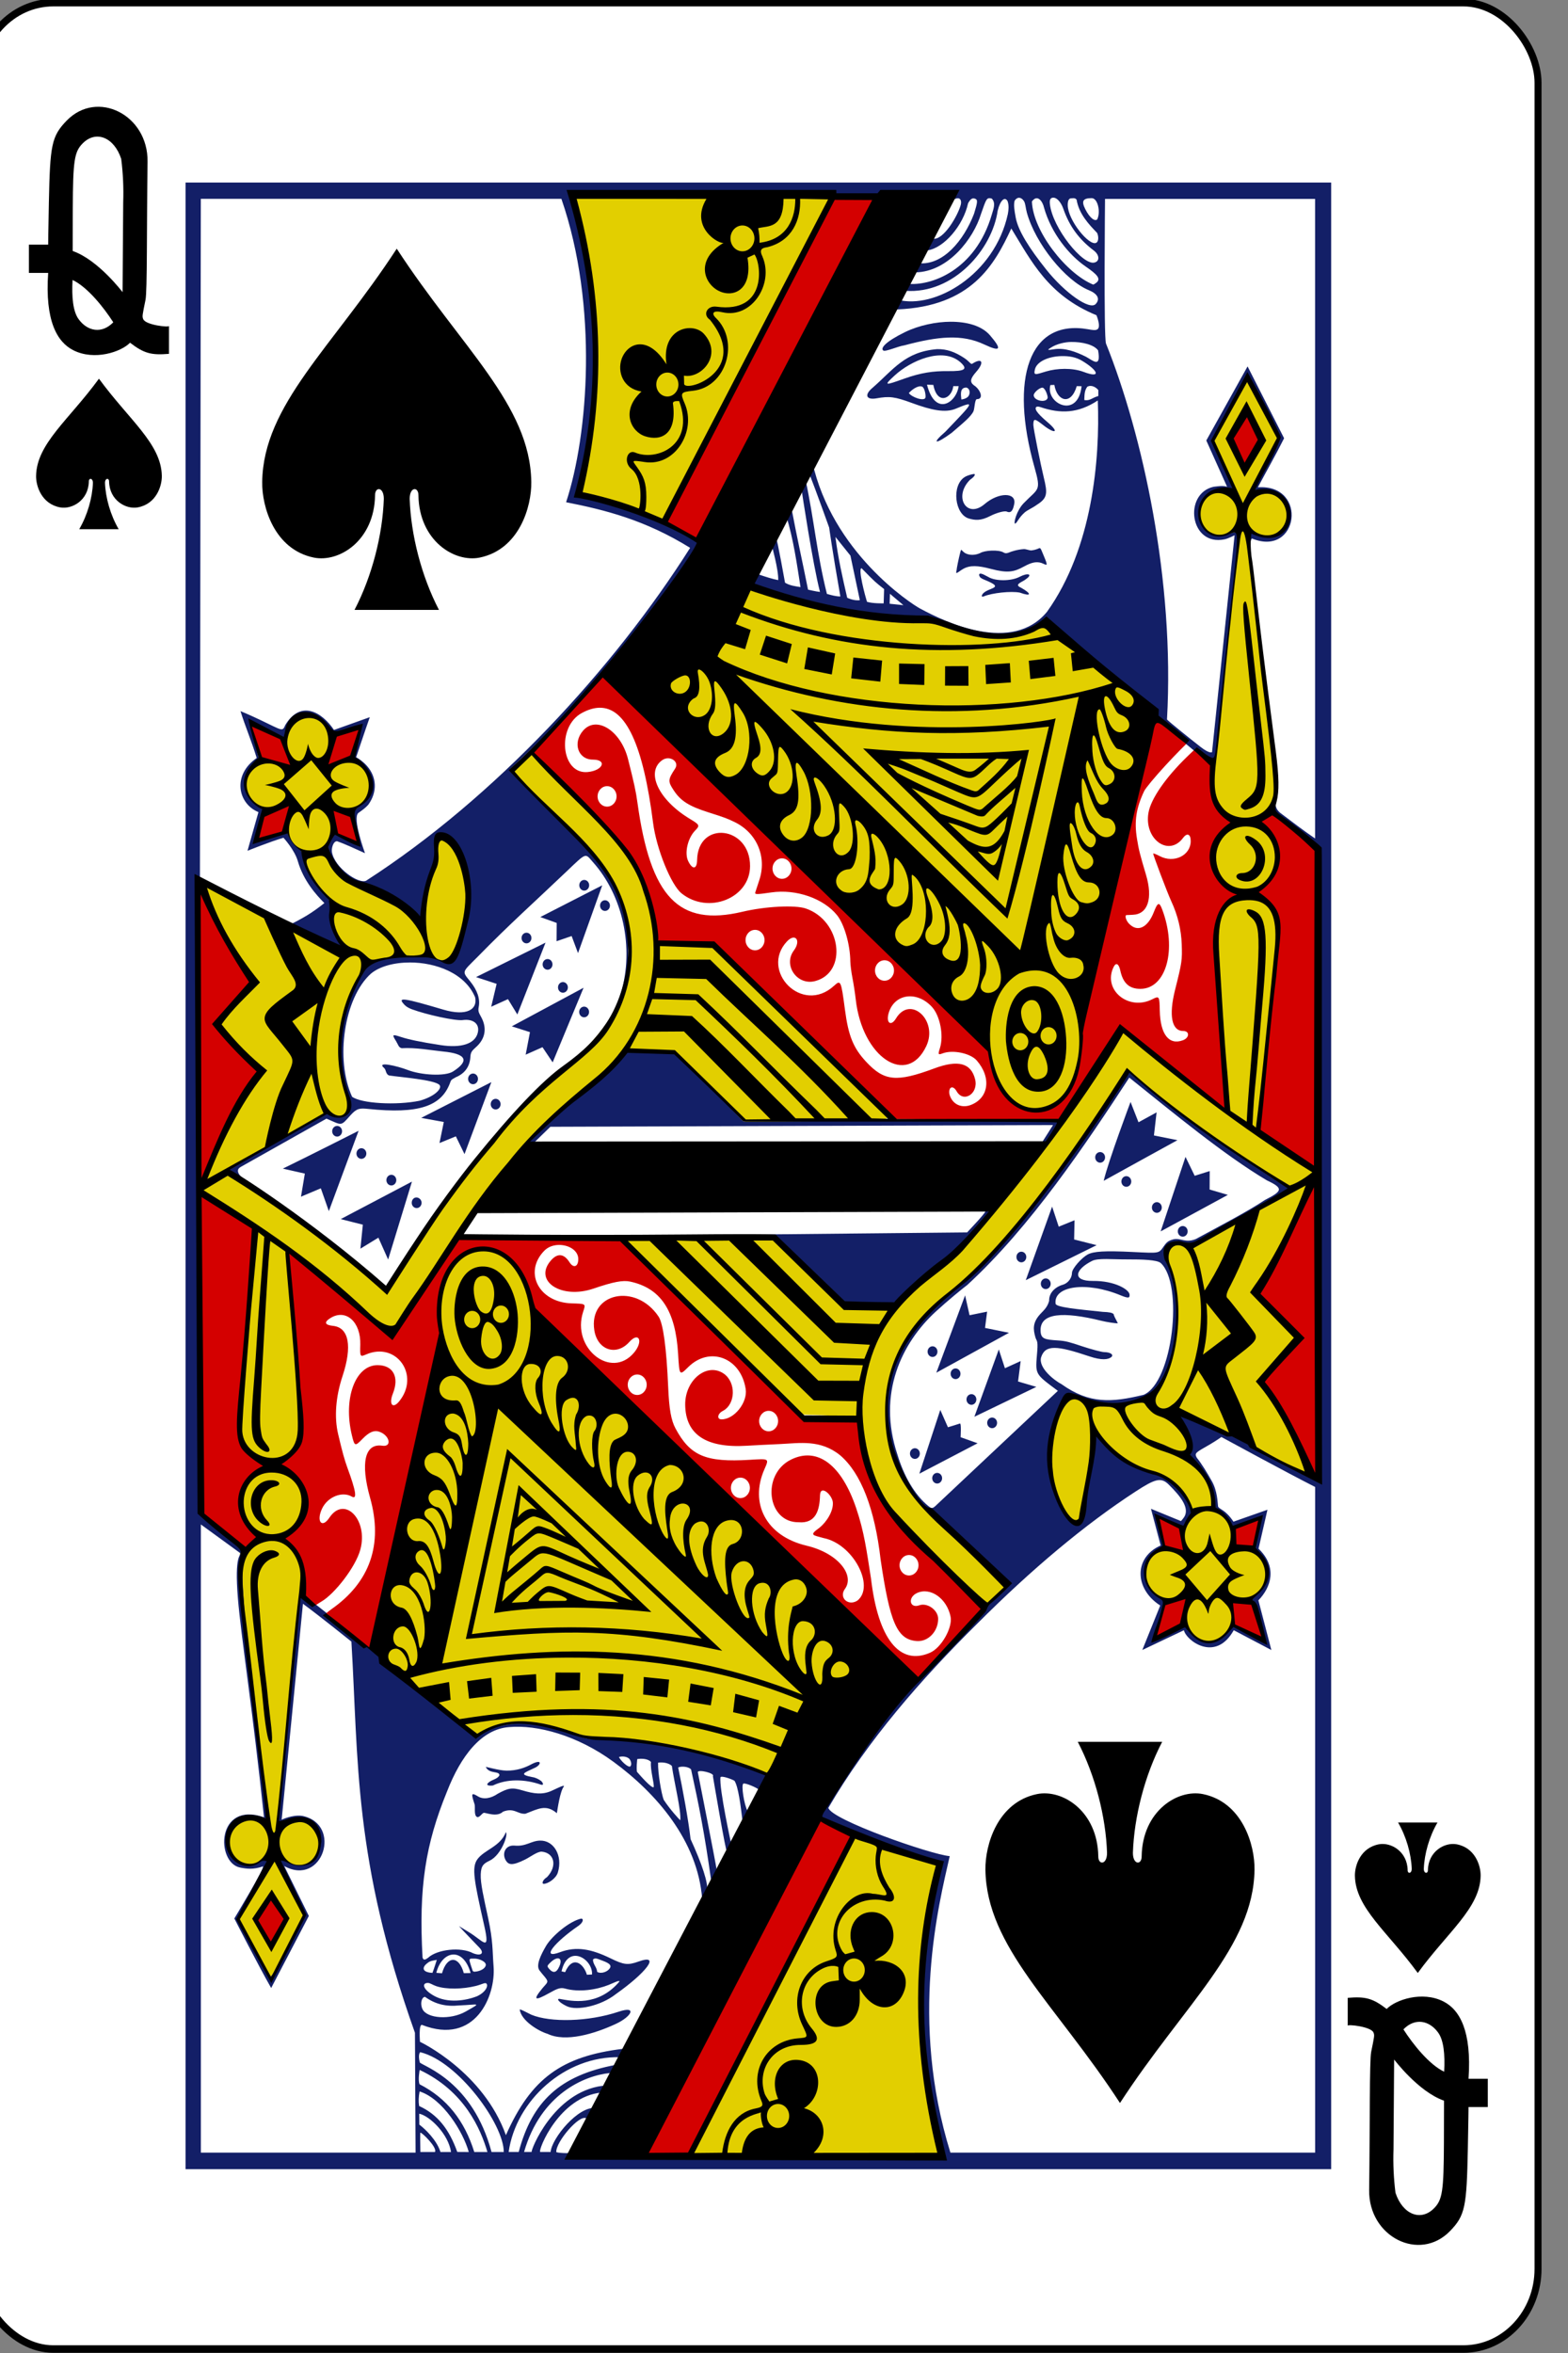 <?xml version="1.0" encoding="UTF-8" standalone="no"?>
<!-- Created with Inkscape (http://www.inkscape.org/) -->

<svg
   xmlns:dc="http://purl.org/dc/elements/1.1/"
   xmlns:cc="http://creativecommons.org/ns#"
   xmlns:rdf="http://www.w3.org/1999/02/22-rdf-syntax-ns#"
   xmlns:svg="http://www.w3.org/2000/svg"
   xmlns="http://www.w3.org/2000/svg"
   xmlns:sodipodi="http://sodipodi.sourceforge.net/DTD/sodipodi-0.dtd"
   xmlns:inkscape="http://www.inkscape.org/namespaces/inkscape"
   width="80"
   height="120"
   viewBox="0 0 80 120"
   id="svg7569"
   version="1.1"
   inkscape:version="0.91 r13725"
   sodipodi:docname="spade12.svg">
  <rect x="0" y="0" width="80" height="120" fill="#808080" stroke="none"/>
  <defs
     id="defs7571" />
  <sodipodi:namedview
     id="base"
     pagecolor="#ffffff"
     bordercolor="#666666"
     borderopacity="1.0"
     inkscape:pageopacity="0.0"
     inkscape:pageshadow="2"
     inkscape:zoom="0.5"
     inkscape:cx="-12.395326"
     inkscape:cy="18.585159"
     inkscape:document-units="px"
     inkscape:current-layer="layer1"
     showgrid="true"
     inkscape:window-width="785"
     inkscape:window-height="786"
     inkscape:window-x="0"
     inkscape:window-y="1"
     inkscape:window-maximized="0"
     units="px"
     objecttolerance="10000"
     guidetolerance="10000"
     inkscape:snap-path-clip="true"
     inkscape:snap-path-mask="true">
    <inkscape:grid
       type="xygrid"
       id="grid7668"
       empspacing="20" />
  </sodipodi:namedview>
  <g
     inkscape:label="Layer 1"
     inkscape:groupmode="layer"
     id="layer1"
     transform="translate(0,-932.362)">
    <g
       id="g6503"
       transform="matrix(0.358,0,0,0.385,-1207.551,1079.857)">
      <rect
         ry="10.63"
         rx="10.63"
         style="display:inline;opacity:1;fill:#ffffff;fill-opacity:1;stroke:#000000;stroke-width:0.997;stroke-miterlimit:4;stroke-dasharray:none;stroke-opacity:1"
         id="rect7399-8-3"
         width="222.232"
         height="310.814"
         x="3370.009"
         y="-382.754" />
      <path
         style="display:inline;opacity:1"
         sodipodi:nodetypes="cccccccccccc"
         inkscape:connector-curvature="0"
         id="path7431-0-1"
         d="m 3387.15,-332.941 c -4.291,5.465 -8.883,8.609 -8.959,12.873 -0.026,1.381 0.81,3.727 3.429,4.176 1.699,0.29 4.037,-0.938 4.086,-3.432 -0.01,-0.497 0.589,-0.484 0.583,0.197 -0.08,1.967 -0.777,4.258 -1.95,6.122 1.874,0 3.748,0 5.622,0 -1.172,-1.864 -1.87,-4.155 -1.95,-6.122 -0.01,-0.68 0.591,-0.693 0.583,-0.197 0.049,2.494 2.388,3.722 4.086,3.432 2.618,-0.449 3.454,-2.796 3.429,-4.176 -0.077,-4.263 -4.668,-7.408 -8.959,-12.873 z" />
      <path
         style="display:inline;opacity:1"
         sodipodi:nodetypes="cccccccccccc"
         inkscape:connector-curvature="0"
         id="path7435-3-6"
         d="m 3575.102,-121.754 c -4.291,-5.465 -8.883,-8.609 -8.959,-12.873 -0.026,-1.381 0.81,-3.727 3.429,-4.176 1.699,-0.29 4.037,0.938 4.086,3.432 -0.01,0.497 0.589,0.484 0.583,-0.197 -0.08,-1.967 -0.777,-4.258 -1.95,-6.122 1.874,0 3.748,0 5.622,0 -1.172,1.864 -1.87,4.155 -1.95,6.122 -0.01,0.68 0.591,0.693 0.583,0.197 0.049,-2.494 2.388,-3.722 4.086,-3.432 2.618,0.449 3.454,2.796 3.429,4.176 -0.077,4.263 -4.668,7.408 -8.959,12.873 z" />
      <path
         style="opacity:1"
         inkscape:connector-curvature="0"
         id="path37-0-2-9"
         d="m 3379.912,-346.951 -2.745,0 0,-3.748 2.745,0 c 0,0 0.021,-2.019 0.1,-5.581 0.17,-7.593 0.36,-8.772 2.555,-10.861 4.335,-4.13 11.595,-0.765 11.509,5.446 -0.126,8.765 -0.035,17.122 -0.29,18.306 -0.455,2.085 -0.5,2.202 -0.315,2.583 0.38,0.765 3.659,1.096 3.659,0.882 l 0,3.691 c -2.505,0.194 -3.546,-0.041 -5.55,-1.474 -1.25,1.209 -5.06,2.423 -8.089,0.995 -2.304,-1.086 -4.05,-3.891 -3.579,-10.239 l 0,0 z m 9.28,6.542 c -1.361,-1.968 -3.651,-4.655 -5.805,-5.609 -0.134,2.263 0.061,4.161 0.855,5.182 1.264,1.625 3.309,1.997 4.949,0.427 l 0,0 z m 1.129,-21.65 c -1.01,-2.864 -3.604,-3.835 -5.5,-2.043 -1.185,1.115 -1.375,2.288 -1.4,8.662 -0.015,3.932 -0.015,5.584 -0.015,5.584 3.69,1.198 7.14,5.506 7.11,5.45 l 0.09,-11.89 c 0.072,-1.929 -0.024,-3.861 -0.284,-5.763 l 0,0 z m 0,0" />
      <path
         inkscape:connector-curvature="0"
         id="path37-0-5-5-3"
         d="m 3582.336,-107.743 2.745,0 0,3.748 -2.745,0 c 0,0 -0.021,2.019 -0.1,5.581 -0.17,7.593 -0.36,8.772 -2.555,10.861 -4.335,4.13 -11.595,0.765 -11.509,-5.446 0.126,-8.765 0.035,-17.122 0.29,-18.306 0.455,-2.085 0.5,-2.202 0.315,-2.583 -0.38,-0.765 -3.659,-1.096 -3.659,-0.882 l 0,-3.691 c 2.505,-0.194 3.546,0.041 5.55,1.474 1.25,-1.209 5.06,-2.423 8.089,-0.995 2.304,1.086 4.05,3.891 3.579,10.239 l 0,0 z m -9.28,-6.542 c 1.361,1.968 3.651,4.655 5.805,5.609 0.134,-2.263 -0.061,-4.161 -0.855,-5.182 -1.265,-1.625 -3.309,-1.997 -4.95,-0.427 l 0,0 z m -1.129,21.65 c 1.01,2.864 3.604,3.835 5.5,2.043 1.185,-1.115 1.375,-2.288 1.4,-8.662 0.015,-3.932 0.015,-5.584 0.015,-5.584 -3.69,-1.198 -7.14,-5.506 -7.11,-5.45 l -0.09,11.89 c -0.072,1.929 0.024,3.861 0.284,5.763 l 0,0 z m 0,0"
         style="display:inline;opacity:1" />
      <path
         style="fill:#e2cf00;fill-opacity:1"
         d="m 3471.632,-97.5 23.369,-42.701 c 0,0.01 5.574,2.202 12.173,3.92 -6.333,16.552 -0.046,38.387 -0.046,38.387 0,0 -35.514,0.359 -35.496,0.394 z m -64.041,-72.918 c -1.326,-18.134 0.766,-33.512 1.609,-50.166 0.055,-0.232 -7.59,-4.977 -7.59,-4.977 l 17.968,-10.152 c 1.79,0.931 2.818,0.768 3.241,-0.955 -1.812,-6.177 -2.168,-12.158 1.984,-17.274 3.111,-3.739 10.212,-1.817 12.278,-1.826 1.608,-0.007 5.434,-12.759 -1.037,-16.518 -1.372,-0.797 -2.021,7.442 -2.956,10.907 -4.164,-2.439 -11.863,-4.494 -12.89,-8.796 -0.526,-2.384 7.036,-6.971 5.551,-9.658 -2.163,-3.915 -7.75,-9.769 -10.142,-8.162 -2.26,2.048 -7.652,6.232 -7.617,9.096 1.684,5.134 5.966,5.491 8.216,10.348 0.561,1.05 4.699,5.461 4.699,5.461 -1.554,2.382 0.96,6.545 1.077,5.908 l -19.602,-8.565 c 0,0 4.493,33.906 -0.252,38.924 -0.502,0.531 4.198,-1.33 4.278,-1.04 1.429,1.813 17.26,11.907 21.791,15.536 8.047,-11.255 10.986,-16.207 21.358,-26.193 2.276,-1.887 7.351,-5.333 10.253,-9.474 2.332,-3.327 3.299,-7.074 2.88,-9.983 -0.541,-3.761 -0.875,-6.335 -3.19,-9.333 -5.348,-6.925 -13.854,-13.53 -13.704,-13.65 l 2.907,-2.371 c 0,0 10.491,8.699 14.934,15.097 2.993,4.311 1.651,9.254 4.231,10.138 0.621,0.213 4.859,-0.142 6.251,0.126 0.169,0.032 30.861,21.756 25.297,23.009 -7.704,1.735 -19.988,0.603 -19.988,0.603 -8.771,-8.585 -13.004,-11.408 -18.231,-8.718 0,0 -13.246,11.619 -20.89,20.717 -4.357,5.185 -11.264,16.025 -11.264,16.025 -0.513,-0.226 -15.678,-12.247 -15.046,-10.899 0,0 3.636,32.926 2.018,44.975 -1.11,10.235 -2.629,21.228 -3.308,30.667 2.151,-0.469 5.324,-1.081 5.925,2.209 0.525,4.494 -5.245,3.451 -5.379,3.062 0.01,-0.004 3.22,6.932 3.22,6.932 0,0 -4.998,8.645 -4.859,8.269 0.086,-0.233 -4.542,-7.674 -4.542,-7.674 0,0 3.436,-6.248 3.953,-7.514 0.353,-0.865 -5.258,2.28 -5.478,-2.279 -0.227,-4.691 5.856,-3.572 5.54,-2.979 -0.751,-10.031 -2.43,-20.401 -3.492,-28.853 z m 75.148,22.566 c 0.138,-0.104 -13.264,-5.393 -25.574,-4.894 -4.337,-1.693 -11.411,-3.465 -16.133,-0.309 -5.309,-3.605 -9.894,-7.574 -14.551,-11.505 1.304,-0.017 6.915,-32.317 9.386,-42.507 -1.425,-13.636 11.677,-13.626 12.814,-2.704 14.115,14.633 31.397,29.769 49.212,44.661 -2.834,5.893 -13.063,10.387 -15.152,17.259 z m 30.86,-96.464 c -16.092,-16.45 -49.77,-45.857 -49.77,-45.857 l 15.765,-15.428 c 8.275,2.473 16.779,4.539 26.393,4.637 0.038,0.038 10.536,4.789 16.129,-0.013 l 14.552,11.561 c 0,0 -6.036,31.829 -9.58,42.939 0.075,4.4 -1.585,9.76 -5.92,10.556 -3.702,0.68 -6.548,-4.582 -7.569,-8.395 z m 32.525,-38.106 c 1.679,-10.347 2.025,-17.879 3.19,-29.951 -7.258,2.132 -7.16,-7.677 -0.03,-5.097 l -3.305,-7.302 4.894,-8.225 4.493,7.811 -3.869,6.924 c 8.041,0.396 6.101,7.88 -0.823,6.073 1.306,11.564 4.181,23.247 4.041,34.68 2.488,18.336 -3.062,43.85 -2.143,44.455 l 7.841,5.407 -1.34,39.893 -12.383,-5.441 -3.685,2.492 c 1.183,2.348 2.688,4.599 3.196,7.149 0,0 8.528,7.032 7.344,9.224 0.549,0.323 -6.069,9.105 -8.011,8.886 -3.702,-0.419 -7.995,-5.222 -9.232,-8.631 -1.046,-3.436 7.657,-6.804 6.559,-9.318 -1.313,-3.007 -4.628,-4.453 -7.567,-5.337 -4.051,-1.219 -5.905,-4.434 -6.091,-4.434 0,0 -1.574,12.75 -3.09,11.731 -6.098,-4.101 -1.928,-17.111 -0.796,-16.749 0,0 2.663,0.613 5.809,0.91 11.084,1.164 10.334,-12.498 8.186,-19.111 -0.768,-2.587 2.518,-1.757 3.916,-2.149 5.382,-1.59 13.707,-7.159 13.707,-7.159 -8.663,-4.817 -16.311,-10.314 -23.172,-15.526 0,0 -6.369,10.896 -13.918,18.453 -5.495,5.502 -6.389,7.375 -15.587,14.459 -0.178,0.138 -6.97,8.277 -3.736,17.782 2.767,8.133 16.068,16.938 15.97,17.526 l -2.619,2.508 c 0.106,0.146 -18.828,-11.775 -18.387,-24.596 -0.021,-0.484 -8.605,-0.651 -8.605,-0.651 l -24.949,-23.18 21.134,-0.091 10.851,8.884 6.78,0.353 c 0.443,0.391 0.689,-1.796 6.66,-6.261 11.409,-8.531 25.546,-30.439 25.546,-30.439 0,0 14.948,10.539 14.963,10.541 -0.748,-15.828 -3.293,-32.849 -1.746,-46.492 z m -54.425,-74.801 c 0,0 -15.533,29.248 -24.05,43.026 l -12.066,-3.469 c 5.056,-13.451 0.215,-39.088 -1.057,-39.734 z"
         id="path4075-4-3-9"
         inkscape:connector-curvature="0"
         sodipodi:nodetypes="cccccccccccssccsccccccssccsssccssssccscccccccccsscccccccccccccccccscccccccccccccccccscsscsccccccsssccccccccscccccccc" />
      <path
         sodipodi:nodetypes="ccccccssscccccccccccccscscccccccccccccccccccccccsccsscssccsssssssscsscccccccsccccscccsssccccsccsssscccscccscscsssscsscscccccccsccccsccscccsccsccscssccccccccccccccccccccccccccssccccccccccccccccscccccccccccsccccccccccccccccccccscccccccsccscccccccccccccccccccccccsssccsccccccccssccccccccccccccccccccccccccsccccccscccccccccscccccccccccccccscccscccccccccccccccccccscccccccccsccscccsccsccccccccccccccscccccccccccccccsssscscsccccssscccscscsccccccccccsccccccscccccccccccccccccsccccsccsccssccssccccsscssscssscssscccssscscscsccsssccssccscscscscssscssscccssscscscccccccccscccscccccssccssccsccscccccccscccccscccscscccscscscscccccsccssccssccssccccsscssscssscssccccsscssscssscssscccssssccccssssssssscssscscscssssccscscssssscscscscscccscscscscccccsccssccssccssscccssscsssccsscccsccccccccccccccccccccccccccccccscccsccccccccscccccccsccccscsccscccccccccccccccccccccccccccccccccccccccccccccccccccccsccccccccccccccccccccccccccccc"
         style="fill:#131f67;fill-opacity:1"
         d="m 3399.491,-358.925 0,263.156 163.268,0 0,-263.156 z m 112.86,190.869 c 7.735,-7.206 15.386,-13.155 22.539,-17.478 2.774,-1.677 3.616,-1.922 4.706,-0.928 1.777,1.622 2.884,3.032 2.304,4.168 -0.131,0.256 -0.549,0.681 -0.549,0.681 l -4.273,-1.63 1.385,4.861 c -3.845,1.57 -3.776,5.741 -0.065,7.951 l -2.553,5.891 5.936,-2.619 c 0.227,1.284 4.46,4.389 7.093,0.001 l 5.36,2.623 -1.847,-6.581 c 1.76,-1.681 2.786,-4.369 0.018,-6.845 l 1.274,-5.155 -4.841,1.58 c -1.213,-1.663 -1.917,-1.548 -2.196,-2.002 -0.083,-0.619 -0.098,-2.063 -0.903,-3.393 -0.666,-1.1 -1.427,-2.268 -2.139,-3.087 -0.378,-0.64 -0.076,-0.694 1.857,-1.742 0.908,-0.493 1.659,-0.991 1.659,-0.991 0,0 9.471,4.792 13.357,6.617 l 0,88.174 -51.979,0 c -5.876,-17.59 -1.655,-32.87 -0.098,-39.27 -2.74,-0.229 -16.872,-4.819 -17.295,-6.399 5.598,-8.919 13.196,-17.023 21.25,-24.427 z m -101.68,25.676 c -6.816,-2.207 -6.885,6.023 -3.403,6.661 0.903,0.165 1.846,0.301 3.258,-0.156 0.35,0.073 -4.082,6.9 -4.082,6.9 0,0 3.55,6.465 5.25,9.212 l 5.367,-9.548 -3.509,-6.608 c 5.494,2.808 8.338,-5.554 2.57,-6.648 -1.394,-0.19 -2.934,0.509 -2.934,0.509 l 3.033,-28.602 c 2.446,1.666 6.907,5.008 6.907,5.008 1.016,15.758 0.271,28.891 9.056,51.817 l 0.09,15.875 -30.6,0 0,-83.208 5.6,3.788 c 0.112,0.47 -0.841,0.156 -0.327,5.952 0.465,5.236 2.054,14.315 3.724,29.048 z m 108.295,-214.099 c 0.241,0.342 0.223,0.865 0.43,1.559 1.221,4.08 5.464,8.978 8.847,10.265 1.184,0.451 1.644,1.135 0.96,1.821 -0.864,0.867 -4.429,-1.503 -7.06,-4.577 -2.39,-2.791 -3.984,-5.1 -4.337,-6.853 -0.209,-1.04 -0.314,-1.709 -0.16,-2.25 0.437,-0.607 0.98,-0.439 1.32,0.034 z m 4.217,-0.441 c 0.447,-0.002 1.048,0.526 1.41,1.487 0.868,2.31 2.23,4.036 4.359,5.53 0.565,0.396 0.789,0.989 0.502,1.336 -0.106,0.128 -0.245,0.192 -0.402,0.235 -1.66,0.465 -6.032,-4.608 -6.38,-7.757 -0.076,-0.684 0.163,-0.83 0.511,-0.831 z m 5.441,0.063 c 0.883,-0.004 1.306,1.844 0.795,2.812 -0.333,0.305 -1.066,-0.166 -1.716,-1.379 -0.559,-1.043 -0.335,-1.427 0.921,-1.433 z m -2.959,0.029 c 0.198,-0.006 0.607,-0.111 0.814,0.177 0.341,1.909 1.776,3.292 2.922,4.398 0.192,0.362 0.282,1.12 -0.139,1.317 -1.004,0.446 -4.025,-2.999 -4.046,-4.992 -0.01,-0.6 0.176,-0.892 0.449,-0.901 z m -3.834,1.211 c 1.059,3.486 3.625,6.33 5.921,7.805 1.642,1.048 2.276,1.644 1.514,2.179 -0.189,0.133 -0.38,0.234 -0.425,0.228 -3.845,-1.472 -8.572,-7.057 -8.731,-11.009 0.838,-1.076 1.577,0.129 1.72,0.797 z m -13.308,15.132 c -2.022,0.003 -4.499,0.464 -6.51,1.38 -2.799,1.274 -3.5,2.12 -3.092,2.427 0.294,0.216 2.095,-0.559 2.999,-0.677 4.873,-1.21 8.226,-1.507 11.402,-0.118 2.455,1.073 2.47,0.581 0.822,-1.207 -1.195,-1.296 -3.328,-1.808 -5.62,-1.805 z m 17.177,2.679 c 1.613,-0.016 3.259,0.362 3.844,1.116 0.455,2.44 -0.76,1.325 -1.738,0.838 -1.415,-0.655 -3.035,-1.22 -4.547,-0.987 -0.972,0.15 -0.999,0.101 -0.448,-0.212 0.831,-0.507 2.008,-0.742 2.89,-0.755 z m -19.102,0.95 c -4.609,0.359 -6.205,2.696 -9.181,5.108 -1.223,0.932 -0.944,1.654 0.545,1.409 1.839,-0.302 2.58,-0.23 5.088,0.629 2.738,0.938 4.701,1.326 6.206,0.746 2.846,-1.097 2.601,-0.914 -1.468,3.037 -2.177,1.754 -1.298,1.662 0.907,0.143 1.629,-1.306 2.75,-2.138 3.09,-2.853 0.165,-0.348 0.18,-1.593 0.487,-1.593 1.035,3.1e-4 0.501,-1.295 -0.439,-1.845 -0.618,-0.441 -0.48,-0.903 0.32,-1.752 1.256,-1.325 0.829,-1.924 -0.535,-1.099 -0.24,0.131 -0.358,-0.274 -1.191,-0.778 -1.317,-0.797 -2.427,-1.168 -3.83,-1.152 z m 3.322,1.735 c 1.114,0.94 0.637,1.2 -1.794,1.177 -2.054,-0.02 -3.803,0.197 -6.244,1.009 -2.771,0.922 -2.941,0.945 -1.313,-0.446 2.239,-1.914 6.788,-3.834 9.351,-1.74 z m 14.397,-0.812 c 1.118,-0.024 2.061,0.135 2.913,0.606 2.322,1.284 2.839,2.397 0.254,1.489 -1.621,-0.569 -3.811,-0.489 -5.325,-0.068 -1.563,0.434 -1.832,0.587 -1.621,-0.259 0.259,-1.036 1.915,-1.728 3.779,-1.768 z m -18.259,3.787 c 0.551,2.766 2.642,1.862 2.849,0.192 l 0.764,0.003 c -0.325,2.221 -3.34,4.08 -4.512,-0.195 0.247,-0.007 1.342,0.069 0.898,-3.1e-4 z m 16.686,0.047 0.567,-0.018 c 0.374,2.121 2.339,2.814 3.193,0.161 l 0.686,0.014 c -0.525,4.424 -5.194,2.269 -4.446,-0.158 z m -18.288,0.207 c 0.378,0.134 0.55,1.171 0.486,1.444 -0.132,0.567 -1.978,-0.037 -2.369,-0.591 0.386,-0.411 1.297,-1.061 1.883,-0.854 z m 25.122,0.471 0,0.775 c -0.853,0.205 -1.207,0.685 -2.003,0.528 0.045,-0.495 -0.038,-1.175 0.425,-1.753 0.581,-0.308 1.272,0.07 1.583,0.45 z m -18.605,0.896 c -0.387,0.305 -0.918,0.339 -0.918,0.339 -0.083,-0.742 -0.208,-1.576 0.714,-1.583 0.606,0.177 0.563,0.929 0.204,1.244 z m 10.64,-1.23 c 0.324,0.023 0.704,0.832 0.748,1.303 -0.095,0.774 -1.993,0.465 -1.993,-0.304 -1e-4,-0.325 0.793,-0.997 1.245,-0.998 z m -17.379,29.295 c -1.466,-0.735 -12.583,-7.511 -15.431,-19.493 l -0.566,1.226 c 1.207,2.869 2.988,7.528 2.988,7.528 -0.074,-0.401 0.455,3.121 1.587,9.103 -0.601,0.007 -1.265,-0.164 -1.918,-0.339 -1.466,-5.476 -1.813,-9.768 -3.045,-15.127 l -0.536,1.496 c 0,0 1.548,9.615 2.597,13.374 -0.6,-0.057 -1.704,-0.305 -1.704,-0.305 -0.874,-4.056 -1.549,-6.775 -2.372,-10.842 l -0.756,0.983 c 1.086,3.338 1.509,6.322 2.056,9.52 -0.746,-0.113 -1.496,-0.185 -2.207,-0.581 0,0 -1.121,-5.833 -1.27,-5.918 -0.427,0.432 -0.604,0.988 -0.604,0.988 -0.045,-0.052 0.973,3.233 0.9,4.586 -0.714,-0.118 -1.952,-0.476 -2.825,-0.77 -0.457,0.305 -0.695,0.812 -1.046,1.268 0.43,1.856 25.936,5.873 24.406,4.339 -0.01,0.16 11.246,4.941 17.528,0.879 0,0 10.925,8.126 15.192,11.372 0,0.369 1.478,2.091 3.017,3.186 l 4.325,3.341 c 1.257,0.979 1.759,0.27 1.95,-1.574 0.213,-2.054 1.7,-15.895 2.048,-18.846 1.298,-9.942 1.297,-9.837 -0.209,-9.379 -2.302,0.699 -4.374,-0.209 -4.374,-2.571 0,-1.445 0.666,-2.642 2.201,-3.201 0.436,-0.149 1.004,-0.163 1.656,-0.15 0.297,0.054 0.849,0.09 0.907,0.102 0.733,-0.041 -2.838,-6.527 -2.838,-6.527 0,0 3.412,-6.1 5.054,-8.372 l 4.417,8.028 -3.617,7.082 c 7.045,-0.53 6.355,8.352 -0.541,5.378 0,0 -0.041,2.638 -0.027,2.445 0.067,-0.755 0.056,-1.4 0.294,-1.542 6.681,2.539 8.042,-7.233 0.843,-6.783 1.185,-2.071 2.505,-4.213 3.736,-6.496 l -5.205,-9.517 -5.881,9.812 2.959,6.125 c -0.665,-0.173 -1.2,-0.068 -1.912,0.005 -4.358,0.895 -3.421,7.93 1.559,6.963 0.569,-0.111 1.425,-0.542 1.425,-0.542 l -3.216,28.735 c 0,0 -0.317,0.258 -1.607,-0.675 -1.49,-1.077 -4.612,-3.416 -4.811,-3.657 1.116,-18.371 -3.466,-37.699 -8.696,-49.801 -0.332,-0.928 -0.135,-19.154 -0.135,-19.154 l 29.936,0 0,84.722 c -1.551,-0.985 -3.394,-2.281 -4.988,-3.409 -0.478,-0.388 -0.774,-0.848 -0.57,-1.588 -0.524,1.125 -0.208,1.608 -0.208,1.608 l 6.55,5.248 -0.26,83.302 c 0,0 -10.574,-5.465 -17.084,-8.103 -2.937,-1.202 -3.068,-0.856 -3.068,-0.856 0.01,-0.005 2.075,4.671 1.486,5.515 1.399,1.349 3.752,4.173 3.866,6.937 1.253,1.088 1.605,1.223 2.545,2.79 l 3.929,-1.424 -0.892,4.105 c 4.178,2.934 0.155,6.881 -0.619,6.517 0,0 1.843,3.967 2.264,5.773 -0.66,-0.045 -3.968,-1.845 -4.89,-2.271 -2.397,4.733 -6.446,0.761 -6.478,0.063 l -4.491,2.006 1.59,-5.127 c -2.892,-1.764 -4.846,-4.432 -0.17,-7.304 l -1.08,-4 3.846,1.515 c 0,0 0.717,-1.156 1.263,-1.999 -1.439,-6.282 -10.897,-5.094 -13.935,-10.745 0,0 -0.746,7.054 -1.511,9.606 -0.298,6.746 -5.011,-0.078 -5.011,-7.215 0,-1.612 2.02,-7.034 2.703,-7.297 0.711,-0.099 7.463,3.175 11.996,-0.077 2.064,-2.154 5.624,-8.211 2.204,-17.695 -1.132,-2.192 2.152,-2.469 3.218,-1.729 0,0 9.867,-5.176 14.321,-7.67 -7.472,-4.118 -23.009,-15.075 -22.999,-15.595 -2.072,3.301 -4.447,6.068 -7.784,10.736 -5.41,6.389 -9.639,12.462 -16.505,17.567 -9.656,7.051 -11.923,14.149 -9.23,22.482 1.09,3.601 3.284,7.254 6.878,8.517 1.828,1.854 9.172,8.828 9.172,8.828 -12.261,11.197 -20.679,20.407 -26.582,30.583 4.983,2.629 17.001,6.435 17.001,6.435 -4.464,14.88 -2.432,26.7 0.51,38.564 0,0 -34.885,0.045 -52.987,-0.526 -0.155,0.153 -2.114,0.048 -2.14,-0.077 -0.071,-1.327 3.26,-4.974 4.258,-4.465 0.501,-0.495 1.562,-0.748 1.371,-1.356 -2.497,-0.299 -6.287,4.029 -6.437,5.82 l -1.49,0 c -0.305,-0.267 2.704,-7.312 8.733,-7.873 -0.063,0.253 0.809,-0.548 0.154,-0.891 -7.028,0.836 -10.302,8.658 -10.094,8.764 l -1.086,0 c 2.39,-7.693 8.612,-10.12 12.213,-10.454 0.035,-0.015 1.168,-0.411 0.864,-1.085 -7.959,1.386 -11.926,4.841 -13.839,11.539 l -1.435,0 c 1.036,-6.794 8.002,-12.745 15.877,-12.551 0.247,-0.157 0.548,-0.341 0.42,-1.114 -8.739,0.988 -13.098,3.913 -16.688,11.442 -3.212,-8.362 -12.137,-12.329 -12.243,-12.364 0,0 -0.216,-2.341 0.283,-2.244 7.614,2.765 10.522,-3.867 10.203,-7.72 -0.177,-2.144 -0.057,-3.325 -0.772,-6.416 -0.638,-2.756 -1.109,-4.613 -1.059,-5.809 0.05,-1.184 0.42,-1.424 1.292,-1.82 1.633,-0.742 2.655,-3.429 2.292,-3.758 -0.839,1.955 -3.055,2.292 -4.077,3.605 -0.815,1.082 -0.456,2.804 0.996,8.785 0.885,3.644 -0.164,1.969 -2.229,0.828 l -1.379,-0.782 c 0.925,0.954 1.903,1.852 2.845,2.787 0.843,0.773 0.371,1.252 -0.839,0.804 -1.742,-0.872 -5.099,-0.507 -6.386,0.591 -0.501,0.358 -0.679,0.321 -0.806,-0.009 -0.563,-9.288 0.411,-15.002 3.478,-21.982 1.983,-4.745 4.935,-8.298 8.873,-8.551 3.968,-0.33 9.673,1.065 14.854,4.594 6.085,4.146 12.016,10.449 12.646,18.184 0.024,0.089 0.468,-0.661 0.67,-1.058 0.278,-0.919 -0.737,-3.681 -2.323,-6.882 -0.293,-2.408 -1.119,-6.629 -1.768,-9.485 0.493,-0.225 1.545,-0.099 1.84,0.261 1.114,4.721 1.907,8.399 2.863,14.725 0.014,0.617 0.804,-0.916 0.806,-1.322 -0.137,-0.944 -2.766,-13.322 -2.713,-13.04 0.015,-0.421 2.494,0.133 2.153,0.523 0,0 1.884,10.384 2.018,10.062 l 0.637,-0.881 c 0,0 -1.798,-7.584 -1.574,-9.045 0.154,-0.224 1.548,0.229 1.989,0.47 0.555,0.746 0.91,3.452 1.144,5.297 0.641,0.491 0.768,-0.928 0.719,-1.303 -0.462,-0.735 -0.951,-3.476 -0.584,-3.617 0.288,-0.111 1.885,0.525 2.192,0.799 0.36,0.322 1.753,-1.611 1.399,-1.946 -7.535,-2.895 -17.04,-4.584 -24.193,-4.698 -1.663,0.007 -2.322,-0.228 -4.872,-1.152 -6.492,-2.351 -11.86,-0.009 -12.647,0.734 -7.927,-5.525 -16.776,-13.241 -23.821,-18.165 -0.331,-0.22 -1.121,-0.351 -1.208,-0.351 -1.118,8.571 -1.899,18.488 -2.852,26.399 -0.388,3.132 -0.433,3.376 -0.29,3.465 0.124,0.077 0.368,-0.048 0.466,-0.098 2.318,-0.857 4.413,-0.299 5.523,1.801 0.558,3.004 -2.061,4.98 -4.823,3.554 -1.025,-0.53 -1.173,-0.426 -0.705,0.576 0.808,1.803 3.138,6.551 3.138,6.551 0,0.002 -3.148,6.445 -4.74,8.198 -1.552,-2.515 -3.534,-5.059 -4.393,-7.806 1.22,-2.395 3.525,-5.479 4.253,-7.84 -0.104,-0.076 -0.731,-0.011 -1.168,0.218 -4.029,1.912 -4.677,-1.688 -4.623,-2.982 0.109,-2.631 2.394,-3.19 5.711,-1.964 -3.586,-23.898 -4.351,-37.514 -3.435,-36.041 0,0 -4.332,-3.106 -6.485,-5.213 l 0.244,-173.963 51.388,0 c 5.283,14.207 3.829,31.292 0.67,40.189 5.609,1.029 11.275,2.357 17.677,6.043 -10.814,15.902 -27.791,33.089 -46.178,44.093 -1.043,0.472 -4.466,-1.67 -4.869,-3.786 -0.093,-0.492 0.178,-1.46 0.73,-1.443 1.351,0.44 2.66,1.044 3.979,1.583 0,0 -1.837,-4.625 -0.95,-5.327 0.577,-0.38 1.049,-0.697 1.419,-1.089 1.32,-1.71 1.214,-3.651 -0.183,-5.141 -0.563,-0.591 -1.22,-0.999 -1.548,-1.15 0,0 1.296,-3.608 1.946,-5.309 l -5.102,1.693 c -1.653,-2.297 -4.69,-4.084 -6.935,-0.664 -0.428,0.912 -0.339,0.772 -3.498,-0.63 -1.79,-0.794 -2.894,-1.202 -2.894,-1.202 0.671,2.005 1.55,3.888 2.317,6.209 -3.515,2.248 -2.714,6.039 0.245,7.169 l -1.559,5.121 c 0,0 3.323,-1.243 5.125,-1.725 0,0 1.58,1.593 2.048,3.105 0.803,2.595 2.628,4.476 3.782,5.548 -1.922,1.413 -2.872,1.889 -5.037,2.933 l 7.473,3.028 c -0.464,-1.585 -1.455,-2.761 -1.554,-4.765 -0.089,-1.717 -0.186,-1.749 -1.293,-2.911 -2.034,-1.779 -2.25,-3.89 -2.933,-5.283 -0.932,-0.552 -1.531,-1.428 -1.97,-2.352 -0.492,-1.034 -3.706,1.389 -4.193,0.93 -0.596,-0.638 1.035,-3.908 0.854,-4.235 -1.312,-0.113 -4.987,-2.985 -0.61,-6.185 l -1.396,-5.205 c 0,0 3.332,1.46 4.929,2.278 1.109,-5.2 6.167,-2.707 6.985,-0.465 0,0 4.01,-1.322 3.761,-0.249 -0.112,0.963 -0.763,3.367 -0.763,3.367 3.605,3.202 2.859,4.774 -0.07,6.873 -0.045,1.697 0.666,4.336 0.666,4.336 0,0 -2.04,-0.909 -3.384,-1.29 -0.538,0.539 -1.148,1.514 -1.046,2.016 0.911,4.047 5.887,5.174 13.259,9.31 0.253,-2.615 2.051,-6.189 2.255,-9.326 0.127,-2.288 0.205,-2.324 1.81,-1.593 4.224,3.06 2.935,11.469 1.395,14.919 -0.912,1.953 -1.061,1.903 -2.834,1.336 -2.454,-0.784 -6.794,-0.468 -9.182,0.344 -3.301,1.356 -4.859,8.743 -4.895,10.987 -0.058,2.132 0.106,4.247 1.221,6.881 0.462,1.685 -0.387,2.984 -1.902,2.532 -0.34,-0.101 -1.149,-0.412 -1.149,-0.412 l -14.251,7.394 2.685,1.584 c 0,0 -1.979,-1.185 -0.753,-1.827 l 12.218,-6.396 c 2.277,0.891 1.972,1.073 3.447,-0.47 0.883,-0.912 1.317,-0.93 2.5,-0.817 7.204,0.693 10.394,-0.359 11.64,-3.387 0.187,-0.454 0.116,-0.439 0.851,-0.811 1.363,-0.531 2.003,-1.493 2.073,-2.7 0.045,-0.791 0.388,-0.899 0.988,-1.452 1.121,-1.032 1.348,-2.326 0.642,-3.656 -0.332,-0.626 -0.586,-0.823 -0.448,-1.472 0.231,-1.088 -0.17,-2.22 -1.212,-3.419 -1.199,-1.379 -1.191,-1.146 1.067,-3.256 4.436,-4.23 8.345,-7.467 12.66,-11.294 2.951,-2.618 2.632,-2.431 3.781,-1.233 4.229,4.41 5.888,11.286 3.983,17.333 -0.089,0.284 -0.13,0.252 0.092,0 1.196,-1.36 1.23,-8.204 0.208,-11.239 -1.246,-3.729 -2.453,-5.671 -6.574,-9.323 -2.573,-2.33 -9.574,-9.057 -9.574,-9.057 10.186,-8.86 21.158,-19.873 27.309,-29.999 -3.157,-3.396 -17.793,-6.527 -17.793,-6.527 1.822,-3.791 5.426,-20.821 -0.744,-39.704 18.113,0.837 36.358,-0.493 54.451,0.736 0,0 0.282,-0.108 0.432,-0.147 0.504,-0.132 0.755,0.224 0.633,0.789 -0.387,1.441 -2.496,4.815 -3.983,4.537 -0.663,-0.258 -0.476,1.021 -0.773,1.553 2.345,-0.305 5.096,-3.285 5.784,-6.239 0.378,-0.62 0.623,-0.725 0.999,-0.605 0.433,0.138 0.325,0.552 -0.144,1.98 -1.469,3.573 -4.447,6.894 -7.908,6.562 l -0.449,1.219 c 4.67,-0.076 8.281,-4.467 9.348,-7.752 0.745,-1.953 0.774,-2.217 1.524,-2.029 0.619,0.575 0.236,1.4 0.025,2.08 -2.348,7.524 -8.796,9.534 -12.007,9.207 -0.387,-0.048 -0.455,0.315 -0.338,0.935 6.898,0.457 12.392,-5.504 13.169,-10.619 0.378,-1.42 1.034,-1.905 1.412,-1.256 0.213,0.573 0.142,1.157 0.037,1.702 -1.885,8.074 -10.466,12.659 -15.71,11.35 -0.242,-0.227 -0.638,0.889 -0.067,1.287 10.585,-0.401 13.853,-5.879 16.268,-10.72 2.88,4.357 5.234,8.85 12.135,11.49 0,0 0.688,1.521 0.146,1.861 -0.286,0.18 -0.723,0.096 -1.357,-0.007 -8.412,-1.363 -11.193,6.523 -7.613,18.303 0.98,3.226 0.541,2.732 -1.554,4.75 -0.999,0.962 -1.474,2.668 -1.212,2.707 0.359,-0.203 0.477,-0.755 1.352,-1.482 0.381,-0.316 1.162,-0.618 1.738,-1.017 1.556,-0.905 1.542,-1.524 0.983,-3.664 -0.415,-1.591 -1.473,-6.43 -1.474,-6.921 0,-0.927 0.216,-0.829 1.373,10e-4 1.614,1.201 2.53,1.115 0.576,-0.423 -0.756,-0.596 -1.248,-1.06 -1.477,-1.394 -0.311,-0.455 -0.118,-0.748 0.512,-0.55 2.898,0.911 5.387,0.845 8.2,-0.872 0.322,7.771 -0.745,19.561 -7.236,27.992 -4.98,5.609 -14.513,1.365 -18.04,-0.407 z m 7.627,-17.858 c -0.194,0.009 -0.888,0.153 -1.318,0.4 -1.912,1.098 -1.456,4.994 0.631,5.512 0.839,0.209 1.601,0.323 3.012,-0.352 0.84,-0.402 2.016,-0.717 2.346,-0.578 0.693,0.29 0.912,-0.324 1.06,-1.016 0.331,-1.549 -2.201,-1.586 -4.216,0.015 -2.542,2.02 -4.491,-0.961 -2.096,-3.206 0.799,-0.517 0.775,-0.784 0.581,-0.775 z m -19.75,8.336 2.135,2.475 1.342,5.899 c -0.814,0.139 -1.801,-0.315 -1.801,-0.315 -0.666,-2.669 -1.317,-5.34 -1.677,-8.06 z m 29.082,1.484 c -0.022,0.003 -0.047,0.008 -0.072,0.019 -0.09,0.04 -0.488,0.219 -1.038,0.281 -0.317,0.035 -0.797,-0.191 -1.139,-0.169 -0.935,0.058 -1.808,0.334 -2.042,0.431 -0.288,0.119 -0.571,0.169 -0.816,0.024 -0.697,-0.412 -2.728,-0.296 -3.345,0.068 -0.731,0.312 -1.553,0.316 -2.153,0.005 -0.259,-0.134 -0.523,-0.473 -0.57,-0.426 -0.095,0.096 -0.486,1.766 -0.603,2.411 0,0.227 -0.157,0.606 -0.063,0.644 0.119,0.049 0.502,-0.3 0.975,-0.542 0.97,-0.496 2.054,-0.458 3.958,0.01 2.35,0.577 3.266,0.41 4.654,-0.3 1.105,-0.565 1.776,-0.701 2.51,-0.499 0.181,0.05 0.663,0.301 0.729,0.237 0.13,-0.125 -0.226,-0.824 -0.531,-1.516 -0.221,-0.5 -0.301,-0.697 -0.454,-0.678 z m -25.36,2.662 c 2.064,1.962 1.909,1.794 3.213,2.764 l -0.063,1.89 c 0,0 -1.597,0.036 -2.38,-0.208 -0.247,-0.735 -1.321,-4.427 -0.769,-4.446 z m 16.983,1.27 c 0.14,0.096 0.343,0.198 0.623,0.294 3.287,1.236 -0.151,0.925 -0.479,2.102 -1e-4,0.106 0.15,0.123 0.312,0.059 1.128,-0.445 3.883,-0.732 5.136,-0.489 1.626,0.55 1.728,0.17 0.164,-0.649 -1.144,-0.452 0.243,-0.76 0.71,-1.155 0.97,-0.626 0.303,-0.884 -0.932,-0.29 -1.236,0.595 -3.438,0.585 -4.441,0.021 -0.444,-0.226 -0.876,-0.437 -1.081,-0.45 -0.42,-0.017 -0.197,0.424 -0.012,0.557 z m -12.938,2.118 1.923,1.508 -1.967,-0.19 z m -43.569,37.903 c -0.389,0 -0.705,0.317 -0.705,0.707 0,0.39 0.316,0.707 0.705,0.707 0.389,0 0.705,-0.317 0.705,-0.707 0,-0.39 -0.316,-0.707 -0.705,-0.707 z m 2.568,0.713 -8.823,4.202 2.332,0.783 -0.019,2.421 2.147,-0.687 0.91,2.261 z m 0.391,1.979 c -0.389,0 -0.705,0.317 -0.705,0.707 0,0.39 0.316,0.707 0.705,0.707 0.389,0 0.705,-0.317 0.705,-0.707 0,-0.39 -0.316,-0.707 -0.705,-0.707 z m -11.186,4.3 c -0.389,0 -0.705,0.312 -0.705,0.702 0,0.39 0.316,0.707 0.705,0.707 0.389,0 0.705,-0.317 0.705,-0.707 0,-0.39 -0.316,-0.702 -0.705,-0.702 z m 2.712,1.315 -9.904,4.563 2.936,0.895 -0.776,3.032 2.392,-1.007 1.335,2.035 z m 0.292,2.172 c -0.389,0 -0.705,0.317 -0.705,0.707 0,0.39 0.316,0.707 0.705,0.707 0.389,0 0.7,-0.317 0.7,-0.707 0,-0.39 -0.311,-0.707 -0.7,-0.707 z m -19.652,0.455 c 3.724,-0.005 7.901,1.417 9.327,4.615 0.379,1.599 -1.187,2.551 -4.533,1.631 -5.53,-1.521 -6.562,-1.692 -5.643,-0.749 0.121,0.124 0.365,0.429 1.192,0.712 2.083,0.712 6.115,1.536 7.202,1.424 1.486,-0.198 2.514,0.496 2.143,1.738 -0.421,1.411 -2.351,1.988 -5.252,1.579 -3.005,-0.425 -4.659,-0.772 -5.658,-1.075 -1.282,-0.389 -1.327,-0.356 -0.719,0.547 0.316,0.47 0.347,0.846 0.816,0.935 1.984,-0.112 4.097,0.268 5.918,0.441 3.27,0.294 3.782,1.223 1.381,2.644 -1.138,0.673 -4.543,0.489 -6.478,-0.21 -1.383,-0.499 -4.553,-1.213 -3.331,-0.245 0.294,0.232 0.193,0.803 0.705,0.983 1.677,0.232 6.417,0.565 7.158,1.238 0.477,0.433 -0.598,1.533 -2.811,2.108 -3.331,0.633 -8.313,0.369 -9.629,-0.532 -2.436,-4.976 -1.125,-13.12 2.689,-16.304 1.217,-0.955 3.288,-1.474 5.522,-1.477 z m 21.839,2.595 c -0.389,0 -0.7,0.317 -0.7,0.707 0,0.39 0.311,0.702 0.7,0.702 0.389,0 0.705,-0.312 0.705,-0.702 0,-0.39 -0.316,-0.707 -0.705,-0.707 z m 2.942,0.754 -10.226,5.109 2.587,0.771 -0.613,2.985 2.397,-0.991 1.451,2.008 z m 0.079,2.5 c -0.389,0 -0.705,0.317 -0.705,0.707 0,0.39 0.316,0.707 0.705,0.707 0.389,0 0.705,-0.317 0.705,-0.707 0,-0.39 -0.316,-0.707 -0.705,-0.707 z m 5.947,6.024 c -4.535,4.427 -9.646,7.934 -14.314,12.233 l 1.011,-0.041 2.544,-2.301 71.639,-0.226 -1.674,2.451 0.704,0.303 c 0,0 2.148,-3.186 2.002,-3.332 -15.74,0.045 -27.889,0.009 -45.156,0.128 -3.147,-3.126 -6.471,-6.056 -9.761,-9.026 z m -21.776,2.839 c -0.389,0 -0.705,0.317 -0.705,0.707 0,0.39 0.316,0.707 0.705,0.707 0.389,0 0.7,-0.317 0.7,-0.707 0,-0.39 -0.311,-0.707 -0.7,-0.707 z m 93.526,0.54 c 6.188,4.607 13.521,10.256 19.605,13.61 2.437,1.062 2.201,1.424 -0.275,2.597 -2.434,1.518 -6.484,3.473 -9.862,5.181 -1.464,0.555 -2.104,-0.168 -3.143,0.024 -0.749,0.191 -0.963,0.333 -1.41,0.925 -0.732,0.971 -0.532,0.937 -4.446,0.76 -3.949,-0.179 -5.576,-0.09 -6.425,0.344 -0.816,0.417 -2.216,1.844 -2.216,2.436 0,0.569 -0.446,1.3 -1.259,1.545 -0.947,0.231 -2.04,0.983 -1.994,2.15 -0.253,0.879 -0.789,1.268 -1.265,1.749 -1.125,1.139 -1.013,2.035 -0.688,3.092 0.151,0.474 0.38,0.364 0.263,1.765 -0.268,3.209 -0.488,2.939 2.935,5.314 l -17.489,15.286 c -0.405,0.32 -0.525,0.288 -0.893,0.034 -2.132,-1.588 -3.617,-4.214 -4.472,-6.84 -2.954,-8.164 0.653,-14.871 5.448,-18.975 1.661,-1.422 3.894,-3.118 4.514,-3.544 9.03,-7.724 16.883,-18.663 23.072,-27.453 z m -90.915,0.598 -9.998,4.735 3.22,0.544 -0.616,2.791 2.332,-0.887 1.234,2.352 z m 0.612,2.213 c -0.389,0 -0.705,0.317 -0.705,0.707 0,0.39 0.316,0.702 0.705,0.702 0.389,0 0.7,-0.312 0.7,-0.702 -1e-4,-0.39 -0.311,-0.707 -0.7,-0.707 z m 91.615,3.105 -1.135,-2.692 c 0,0 -3.158,7.803 -3.826,10.447 2.676,-1.383 10.514,-5.386 10.514,-5.386 l -3.354,-0.624 0.379,-3.056 z m -114.209,0.482 c -0.389,0 -0.705,0.317 -0.705,0.707 0,0.39 0.316,0.707 0.705,0.707 0.389,0 0.705,-0.317 0.705,-0.707 0,-0.39 -0.316,-0.707 -0.705,-0.707 z m 3.062,0.644 c 0,0 -7.44,3.502 -10.798,5.013 l 3.135,0.659 -0.551,3.058 2.83,-1.107 1.141,3.022 z m 0.398,2.31 c -0.389,0 -0.705,0.317 -0.705,0.707 0,0.39 0.316,0.702 0.705,0.702 0.389,0 0.705,-0.312 0.705,-0.702 -1e-4,-0.39 -0.316,-0.707 -0.705,-0.707 z m 105.282,0.508 c -0.389,0 -0.705,0.312 -0.705,0.702 0,0.39 0.316,0.707 0.705,0.707 0.389,0 0.7,-0.317 0.7,-0.707 0,-0.39 -0.311,-0.702 -0.7,-0.702 z m 12.164,0.639 -3.541,9.871 9.577,-4.836 -2.6,-0.712 0.013,-2.442 -2.139,0.625 z m -113.179,2.373 c -0.389,0 -0.705,0.317 -0.705,0.707 0,0.39 0.316,0.707 0.705,0.707 0.389,0 0.705,-0.317 0.705,-0.707 0,-0.39 -0.316,-0.707 -0.705,-0.707 z m 104.744,0.18 c -0.388,0 -0.7,0.317 -0.7,0.707 0,0.39 0.311,0.702 0.7,0.702 0.389,0 0.705,-0.312 0.705,-0.702 0,-0.39 -0.316,-0.707 -0.705,-0.707 z m -101.808,0.724 -10.148,4.965 3.15,0.74 -0.346,3.178 2.561,-1.458 1.39,2.898 z m 0.634,2.099 c -0.389,0 -0.666,0.317 -0.666,0.707 0,0.39 0.316,0.702 0.705,0.702 0.389,0 0.7,-0.312 0.7,-0.702 0,-0.39 -0.35,-0.707 -0.739,-0.707 z m 105.525,0.624 c -0.389,0 -0.705,0.317 -0.705,0.707 0,0.39 0.316,0.702 0.705,0.702 0.389,0 0.705,-0.312 0.705,-0.702 0,-0.39 -0.316,-0.707 -0.705,-0.707 z m -13.983,3.247 -0.943,-2.657 -3.754,9.744 10.096,-4.639 -3.204,-0.754 0.057,-2.545 z m -10.258,-2.098 c -0.116,-0.006 -0.217,0.026 -0.217,0.102 0,0.225 -2.58,2.754 -2.58,2.754 l -29.8,0.276 c 0.061,0.004 2.48,0.676 2.48,0.676 3.909,3.133 10.035,8.689 10.035,8.689 l 7.398,-0.296 c 4.097,-4.034 10.252,-7.102 12.997,-12.085 -0.067,-0.067 -0.198,-0.11 -0.314,-0.116 z m 27.933,2.009 c -0.389,0 -0.705,0.317 -0.705,0.707 0,0.39 0.316,0.702 0.705,0.702 0.389,0 0.7,-0.312 0.7,-0.702 0,-0.39 -0.311,-0.707 -0.7,-0.707 z m -23.003,3.402 c -0.389,0 -0.7,0.312 -0.7,0.702 0,0.39 0.311,0.707 0.7,0.707 0.389,0 0.705,-0.317 0.705,-0.707 0,-0.39 -0.316,-0.702 -0.705,-0.702 z m 15.128,1.02 c 2.136,-0.011 4.193,0.063 4.726,0.47 3.301,2.788 1.737,15.822 -2.425,17.468 -4.567,1.031 -7.725,1.222 -11.689,-1.4 -1.124,-0.549 -3.354,-2.211 -2.919,-3.582 0.594,-1.686 2.226,-1.563 6.908,-0.102 1.709,0.533 2.648,0.426 3.085,0.092 0.407,-0.312 -0.126,-0.66 -0.999,-0.663 -0.352,-0.001 -1.866,-0.376 -3.128,-0.765 -1.782,-0.55 -2.295,-0.711 -3.447,-0.78 -1.938,-0.115 -2.501,-0.191 -2.501,-1.38 0,-2.22 3.078,-2.514 8.742,-1.211 0.677,0.156 1.905,0.329 2.206,0.32 0.218,0.084 -0.431,-0.735 -0.541,-1.225 -0.204,-0.175 -0.571,-0.258 -1.535,-0.291 -3.643,-0.358 -6.667,-0.606 -6.732,-1.085 -0.322,-2.35 4.39,-2.989 9.276,-1.104 1.254,0.484 1.279,0.284 1.27,-0.082 -0.018,-0.677 -2.118,-1.859 -5.216,-1.827 -3.013,0.032 -2.593,-1.504 -0.116,-2.658 0.847,-0.394 2.898,-0.184 5.034,-0.195 z m -11.652,2.519 c -0.389,0 -0.7,0.317 -0.7,0.707 0,0.39 0.311,0.707 0.7,0.707 0.389,0 0.705,-0.317 0.705,-0.707 0,-0.39 -0.316,-0.707 -0.705,-0.707 z m -10.857,4.877 -0.637,-2.633 -4.1,10.247 10.355,-5.289 -3.414,-0.643 0.299,-2.156 z m -5.276,4.114 c -0.389,0 -0.705,0.317 -0.705,0.707 0,0.39 0.316,0.707 0.705,0.707 0.389,0 0.7,-0.317 0.7,-0.707 0,-0.39 -0.311,-0.707 -0.7,-0.707 z m 10.316,2.907 -0.872,-2.49 -3.482,8.919 8.835,-3.959 -2.61,-0.715 0.371,-2.703 z m -7.034,0.026 c -0.389,0 -0.705,0.317 -0.705,0.707 0,0.39 0.316,0.707 0.705,0.707 0.388,0 0.7,-0.317 0.7,-0.707 0,-0.39 -0.311,-0.707 -0.7,-0.707 z m 2.262,3.407 c -0.388,0 -0.705,0.312 -0.705,0.702 0,0.39 0.316,0.707 0.705,0.707 0.389,0 0.7,-0.317 0.7,-0.707 0,-0.39 -0.311,-0.702 -0.7,-0.702 z m -4.441,2.088 -2.982,8.448 8.302,-4.031 -2.426,-0.802 c 0,0 0.134,-1.9 -0.095,-1.812 -0.145,0.056 -1.708,0.493 -1.708,0.493 z m 7.39,1.011 c -0.389,0 -0.705,0.312 -0.705,0.702 0,0.39 0.316,0.707 0.705,0.707 0.389,0 0.705,-0.317 0.705,-0.707 0,-0.39 -0.316,-0.702 -0.705,-0.702 z m -11.007,4.064 c -0.389,0 -0.705,0.317 -0.705,0.707 0,0.39 0.316,0.707 0.705,0.707 0.389,0 0.705,-0.317 0.705,-0.707 0,-0.39 -0.316,-0.707 -0.705,-0.707 z m 3.174,3.268 c -0.389,0 -0.705,0.312 -0.705,0.702 0,0.39 0.316,0.707 0.705,0.707 0.389,0 0.705,-0.317 0.705,-0.707 0,-0.39 -0.316,-0.702 -0.705,-0.702 z m -43.791,38.907 c -0.381,0.057 -1.369,-0.849 -1.561,-1.275 0.564,-0.143 1.145,-0.038 1.46,0.227 0.261,0.248 0.445,0.885 0.101,1.047 z m 3.006,-0.611 c -0.134,1.032 0.503,2.898 0.382,3.341 -0.326,0.161 -1.978,-1.616 -2.385,-2.048 -0.085,-0.59 0.01,-1.338 0.039,-1.677 0.568,-0.101 1.574,-0.063 1.963,0.384 z m 2.974,0.514 c 0.352,2.287 1.356,5.964 1.199,7.205 -0.149,-0.119 -1.422,-1.378 -2.362,-2.714 -0.331,-0.8 -0.846,-3.584 -0.801,-4.917 0.634,-0.087 1.485,0.015 1.965,0.426 z m -19.925,-0.257 c -1.016,0.519 -2.171,0.894 -3.62,0.887 -1.163,-0.005 -3.165,-0.609 -2.962,-0.461 0.529,0.949 1.912,0.452 1.938,1.071 -0.344,0.613 -1.263,0.555 -1.72,1.142 -0.096,0.156 0.135,0.287 0.782,0.219 1.964,-0.893 4.529,-0.877 6.877,-0.103 0.494,0.104 0.17,-0.371 0,-0.496 -0.305,-0.224 -0.809,-0.46 -1.233,-0.511 -2.051,-0.366 -1.15,-0.573 0.222,-1.188 1.007,-0.369 1.26,-1.278 -0.287,-0.561 z m 4.443,2.906 c -0.273,0.021 -0.956,0.37 -1.704,0.673 -1.263,0.512 -2.432,0.392 -4.132,-0.082 -1.476,-0.412 -2.014,-0.298 -3.484,0.445 -0.975,0.627 -2.043,0.802 -2.816,0.364 -1.001,-0.571 -0.995,-0.375 -0.498,1.036 0.124,0.353 -0.121,1.42 0.315,1.666 0.331,0.187 0.714,-0.436 0.97,-0.523 0.256,-0.087 1.867,0.638 2.766,-0.16 1.603,-0.583 2.085,0.363 3.196,0.271 1.803,-0.637 2.931,-1.302 4.479,-0.071 0.092,-0.461 0.452,-2.979 1.029,-3.575 -0.015,-0.035 -0.058,-0.049 -0.121,-0.044 z m -3.284,7.249 c -1.298,0.015 -2,0.815 -3.673,0.662 -1.336,-0.094 -1.794,1.094 -1.228,1.961 0.399,0.61 0.932,0.723 2.754,-0.115 0.749,-0.344 1.791,-1.102 2.399,-1.041 1.782,0.179 2.212,1.906 0.729,3.365 -0.722,0.426 -0.729,0.888 -0.508,0.896 0.587,0.023 1.774,-0.68 2.043,-1.499 0.739,-2.244 -0.589,-4.27 -2.516,-4.229 z m 5.82,10.337 c -1.688,0.357 -4.121,2.3 -4.948,3.558 -0.774,1.226 -1.514,2.612 -0.974,3.297 0.443,0.561 1.063,1.107 1.117,1.411 0.046,0.266 -0.316,0.529 -0.654,0.91 -1.482,1.663 -1.129,1.754 0.949,0.674 1.053,-0.547 1.543,-0.766 2.23,-0.587 2.003,0.524 4.498,0.15 6.194,-0.475 0.766,-0.282 1.516,-0.665 1.574,-0.47 -3.095,3.416 -6.954,2.556 -8.332,2.348 -0.24,-0.063 -0.425,-0.048 -0.425,0.034 0,0.166 0.399,0.527 1.25,0.905 1.422,0.633 4.839,-0.04 6.976,-1.603 4.225,-2.772 6.554,-5.421 3.225,-4.314 -1.527,0.508 -2.099,0.419 -3.954,-0.421 -2.78,-1.259 -4.909,-1.629 -7.212,-0.823 -2.917,1.02 -0.68,-1.391 2.602,-3.482 0.711,-0.454 0.8,-0.972 0.383,-0.964 z m -15.733,7.206 -0.973,0.015 c -0.696,-2.35 -2.377,-2.345 -3.105,0.015 l -0.812,-0.058 c 0.796,-2.929 3.803,-3.533 4.89,0.028 z m 17.302,0.194 -0.731,0.033 c -0.443,-1.423 -2.005,-2.676 -3.106,-0.343 l -0.507,-0.105 c 0.899,-3.726 4.486,-1.653 4.343,0.414 z m -4.873,-2.141 c 0.455,0 0.571,0.519 0.053,1.361 -0.364,0.593 -0.797,0.539 -1.231,0.092 -0.392,-0.393 -0.368,-0.463 0.058,-0.852 0.454,-0.415 0.847,-0.601 1.12,-0.6 z m 5.383,0.015 c 0.198,-0.006 0.574,0.157 0.996,0.3 1.109,0.376 1.361,0.687 0.906,1.143 -0.446,0.448 -1.294,0.583 -1.685,0.329 -0.018,-0.56 -0.57,-0.991 -0.59,-1.553 0,-0.151 0.175,-0.213 0.372,-0.219 z m -17.374,0.019 c 0.769,-0.035 1.8,0.421 1.725,0.867 -0.082,0.486 -0.841,0.805 -1.466,0.858 -0.419,0.055 -0.402,-0.115 -0.512,-0.414 -0.098,-0.266 -0.224,-0.606 -0.296,-0.872 -0.172,-0.511 0.155,-0.424 0.548,-0.439 z m -5.258,0.169 c 0,0 -0.431,1.286 -0.623,1.724 -1.609,-0.087 -1.457,-0.798 -0.697,-1.312 0.409,-0.312 0.822,-0.318 1.32,-0.412 z m -1.249,3.056 c 0.291,0.005 0.653,0.258 1.159,0.421 1.425,0.46 3.792,0.408 5.638,-0.019 0.884,-0.205 1.302,-0.48 1.496,-0.339 0.346,0.251 -0.012,1.127 -1.289,1.69 -1.663,0.615 -4.2,0.949 -6.121,-0.034 -1.643,-0.841 -1.826,-1.736 -0.883,-1.719 z m -0.439,1.84 c 1.507,0.998 3.016,1.313 4.88,1.14 2.792,-0.103 3.289,-0.448 0.937,0.802 -2.173,1.155 -5.524,0.942 -6.169,-0.31 -0.37,-0.717 -0.131,-1.572 0.352,-1.632 z m 13.526,1.675 c -0.01,0 -0.017,0.002 -0.024,0.005 0.225,1.511 2.754,2.893 3.968,3.22 2.575,1.146 6.67,0.011 9.751,-1.322 2.25,-0.974 3.062,-2.443 0.381,-1.608 -4.313,1.344 -9.728,1.445 -12.439,0.402 -0.882,-0.419 -1.486,-0.704 -1.637,-0.697 z m -14.194,5.658 c 5.398,1.222 11.922,9.571 11.898,13.222 l -1.744,0 c -2.654,-9.287 -9.546,-11.297 -10.22,-11.851 -0.309,-1.139 0.079,-1.398 0.066,-1.371 z m -0.086,2.352 c 6.415,2.818 8.696,7.847 9.657,10.87 l -1.875,0 c -1.397,-4.159 -3.909,-7.126 -7.796,-8.973 -0.264,-0.579 0.015,-1.897 0.015,-1.897 z m -0.01,2.846 c 3.287,0.972 6.186,5.313 7.009,8.023 l -1.641,-0.01 c -1.163,-3.025 -2.812,-4.965 -5.431,-6.082 -0.108,-0.57 -0.086,-1.215 0.063,-1.932 z m -0.053,2.949 c 1.544,0.312 4.157,2.718 4.533,5.075 l -1.506,0 c -0.531,-1.589 -2.173,-3.04 -3.015,-3.632 0,-0.289 -0.012,-1.443 -0.012,-1.443 z m 0.159,2.516 c 0.166,-0.104 2.47,1.978 2.081,2.559 l -2.076,0 c -0.024,-0.647 -0.039,-2.565 -0.01,-2.559 z"
         id="path4073-4-2-4"
         inkscape:connector-curvature="0" />
      <path
         style="fill:#d40000;fill-opacity:1"
         d="m 3491.739,-356.819 c -3.912,7.601 -23.986,41.832 -24.189,43.023 l 5.141,2.281 24.957,-45.13 c 0,0 -5.172,-0.169 -5.909,-0.174 z m 59.054,28.651 -2.175,3.099 1.764,3.544 2.139,-3.38 z m -91.82,34.283 c 0,0 -7.198,7.173 -10.011,10.519 6.047,6.051 17.604,13.65 17.69,25.342 l 7.968,0.03 25.793,23.14 c 0,0 23.357,0.171 23.792,0.069 0.47,-0.11 8.769,-12.025 8.769,-12.025 l 14.801,10.824 c 0,0 -0.71,-11.657 -1.269,-18.8 -0.183,-4.778 -0.341,-7.716 3.141,-9.83 -4.784,-2.287 -4.481,-6.492 -0.964,-9.58 -1.161,-1.609 -2.895,-1.907 -3.156,-7.613 -0.732,-0.787 -1.425,-1.249 -2.341,-1.917 l -0.956,0.857 c -3.071,2.765 -5.163,5.586 -5.508,7.423 -0.656,3.496 2.883,5.89 4.929,3.336 0.577,-0.72 1.091,-0.518 1.091,0.421 0,1.906 -2.39,2.982 -4.412,1.99 -0.472,-0.232 -0.89,-0.386 -0.932,-0.344 -0.073,0.073 2.006,5.183 2.568,6.309 0.935,1.875 1.424,3.758 1.496,5.728 0.077,2.104 0.035,2.374 -0.946,6.009 -0.924,3.425 -0.489,5.462 1.163,5.462 0.93,0 0.901,0.896 -0.039,1.225 -1.997,0.698 -3.236,-0.778 -3.307,-3.932 -0.043,-1.917 -0.076,-1.964 -1.057,-1.501 -3.415,1.61 -7.125,-1.268 -5.518,-4.28 0.338,-0.633 0.737,-0.433 0.946,0.47 0.393,1.694 1.278,2.442 2.877,2.436 3.686,-0.014 5.23,-5.238 3.104,-10.498 -0.427,-1.056 -0.642,-0.996 -1.202,0.339 -0.879,2.094 -2.352,2.71 -3.567,1.491 -0.407,-0.408 -0.604,-1.071 -0.328,-1.104 0.064,-0.008 0.469,-0.025 0.898,-0.039 2.148,-0.069 2.889,-2.159 1.883,-5.302 -0.884,-2.762 -1.021,-3.263 -1.284,-4.76 -0.407,-2.313 -0.123,-4.07 1.019,-6.314 0.202,-0.397 1.461,-1.808 3.027,-3.394 1.599,-1.62 2.974,-2.862 2.974,-2.862 -1.523,-1.277 -2.904,-2.282 -4.623,-3.565 0,0 -10.976,30.23 -10.198,42.007 -1.393,15.518 -12.766,11.225 -13.603,0.478 z m -0.49,4.532 c 3.751,-0.062 6.224,4.913 7.637,15.238 0.468,3.421 2.547,8.213 4.055,9.345 3.805,2.857 9.761,0.655 9.766,-3.612 0.01,-5.313 -7.431,-6.1 -7.545,-0.799 -0.027,1.25 -0.666,1.315 -1.279,0.126 -0.547,-1.06 -0.054,-3.042 1.009,-4.043 0.681,-0.641 0.628,-0.762 -0.671,-1.482 -4.524,-2.505 -6.449,-6.241 -4.031,-7.83 1.057,-0.695 2.502,0.184 1.839,1.119 -1.036,1.461 -1.05,1.692 -0.183,2.905 0.984,1.379 2.151,2.067 4.919,2.886 2.324,0.688 2.706,0.817 3.78,1.307 3.142,1.436 4.577,4.599 3.481,7.67 -0.259,0.724 -0.51,1.439 -0.56,1.588 -0.113,0.337 0.072,0.339 2.283,0.044 3.519,-0.47 7.429,0.791 9.356,3.017 1.036,1.196 1.866,3.886 1.892,6.13 0.01,0.432 0.138,1.408 0.299,2.169 0.162,0.761 0.376,2.047 0.473,2.857 0.921,7.681 7.296,11.609 10.051,6.193 1.734,-3.409 -2.275,-6.818 -4.316,-3.67 -0.717,1.106 -1.456,0.597 -1.043,-0.717 0.802,-2.553 3.981,-2.987 6.145,-0.838 1.17,1.162 1.732,3.799 1.163,5.472 -0.298,0.878 -0.267,0.934 0.381,0.707 1.455,-0.509 3.969,-0.019 4.871,0.949 2.126,2.281 1.699,5.02 -0.917,5.907 -1.19,0.4 -2.538,-0.016 -2.978,-1.414 -0.194,-0.997 0.49,-1.283 1.018,-0.426 0.99,1.606 3.144,0.311 2.636,-1.583 -0.579,-2.156 -2.416,-2.614 -5.807,-1.443 -5.391,1.861 -7.132,1.705 -9.713,-0.867 -1.843,-1.836 -2.535,-3.423 -3.032,-6.924 -0.548,-3.866 -0.6,-3.967 -1.554,-3.152 -4.562,3.894 -10.59,-1.99 -6.725,-5.859 1.195,-1.199 2.075,-0.154 0.999,1.186 -1.57,1.957 0.477,4.683 3.041,4.048 4.67,-1.156 3.716,-8.011 -1.337,-9.612 -1.54,-0.488 -5.772,-0.286 -9.027,0.431 -9.089,2.001 -13.104,-1.89 -14.975,-14.497 -0.218,-1.473 -0.474,-2.562 -1.337,-5.733 -1.024,-3.762 -4.506,-5.805 -6.406,-3.758 -1.515,1.632 -0.718,3.83 1.39,3.835 2.102,0.005 1.458,1.451 -0.734,1.646 -3.803,0.339 -4.465,-6.011 -0.816,-7.83 0.891,-0.444 1.722,-0.675 2.501,-0.688 z m -49.695,2.281 1.242,4.581 4.699,1.332 -1.49,-4.3 z m 12.119,1.412 -1.262,4.089 3.5,-1.223 1.225,-3.918 z m 38.658,6.694 c 0.747,0 1.352,0.607 1.352,1.356 2e-4,0.749 -0.605,1.356 -1.352,1.356 -0.747,0 -1.352,-0.607 -1.352,-1.356 0,-0.749 0.605,-1.356 1.352,-1.356 z m -44.926,2.377 -4.082,1.363 -0.713,3.241 3.753,-0.845 z m 8.527,1.465 -2.933,-0.901 0.694,3.347 3.206,1.314 z m 131.359,-0.634 -1.947,1.519 c 5.675,4.948 -0.451,9.716 -0.641,9.393 4.103,2.724 3.372,7.02 2.839,10.953 -0.971,7.017 -1.349,13.655 -2.409,20.846 0,0 4.943,3.421 8.23,4.745 0.062,0.008 0.02,-42.194 0.02,-42.194 z m -70.031,6.355 c 0.747,0 1.352,0.607 1.352,1.356 10e-5,0.749 -0.605,1.356 -1.352,1.356 -0.747,0 -1.351,-0.607 -1.352,-1.356 0,-0.749 0.605,-1.356 1.352,-1.356 z m -82.975,3.47 0.169,39.38 8.127,-14.576 -5.591,-6.47 4.833,-5.176 c -2.849,-4.218 -5.176,-8.697 -7.538,-13.159 z m 79.132,6.001 c 0.747,0 1.352,0.607 1.352,1.356 1e-4,0.749 -0.605,1.356 -1.352,1.356 -0.747,0 -1.352,-0.607 -1.352,-1.356 0,-0.749 0.605,-1.356 1.352,-1.356 z m 18.45,4.029 c 0.747,0 1.352,0.607 1.352,1.356 0,0.749 -0.605,1.356 -1.352,1.356 -0.747,0 -1.352,-0.607 -1.352,-1.356 -1e-4,-0.749 0.605,-1.356 1.352,-1.356 z m 52.85,43.87 5.97,6.146 -4.726,5.824 7.405,12.497 -0.118,-38.665 z m -150.508,-12.933 0.283,42.356 6.383,4.671 1.619,-1.533 c -4.119,-4.412 -1.659,-7.695 1.447,-9.594 -5.478,-1.279 -3.815,-8.567 -3.488,-11.944 -0.134,-6.27 2.157,-13.424 1.452,-19.452 z m 36.764,5.887 -9.149,12.785 c 0,0 -10.053,-7.638 -15.121,-11.083 0.542,5.517 1.037,12.556 1.71,18.491 1.644,8.665 -2.636,8.815 -2.675,9.645 6.802,5.178 1.093,10.02 0.07,9.777 3.622,1.978 3.324,7.989 3.324,7.989 l 1.718,0.975 c 0,0 0.559,-0.342 0.796,-0.47 1.837,-0.991 4.832,-4.525 5.518,-6.857 1.163,-3.953 -2.26,-7.237 -4.412,-4.232 -1.057,1.476 -1.905,0.489 -1.038,-1.211 0.791,-1.551 2.856,-2.33 4.229,-1.593 0.798,0.429 0.62,-0.683 -0.613,-3.796 -0.413,-1.044 -0.75,-2.183 -1.332,-4.494 -0.563,-2.234 -0.344,-4.928 0.632,-7.67 1.408,-3.953 0.909,-6.432 -1.347,-6.648 -1.203,-0.115 -1.334,-0.493 -0.352,-1.051 2.191,-1.245 4.315,0.527 4.229,3.53 -0.047,1.624 -0.029,1.651 0.826,1.307 4.323,-1.739 7.738,2.76 4.716,6.213 -0.924,1.055 -1.506,0.386 -0.898,-1.031 0.939,-2.19 0.045,-3.751 -2.153,-3.767 -3.189,-0.024 -4.953,4.394 -3.698,9.253 0.392,1.517 0.452,1.536 1.511,0.523 0.94,-0.899 1.642,-1.187 2.37,-0.968 1.509,0.453 1.905,2.064 0.459,1.864 -2.486,-0.343 -3.139,2.269 -1.733,6.915 1.865,6.164 -0.023,11.186 -5.542,14.759 -0.279,0.181 -0.724,0.528 -0.724,0.528 2.129,1.903 3.49,2.983 6.303,4.702 l 10.043,-40.706 c 0,0 -0.169,-2.312 -0.416,-3.401 -0.01,-10.926 10.155,-11.973 13.336,-2.052 0.305,0.953 1.922,3.385 1.922,3.385 l 52.912,47.097 c 0,0 9.878,-9.575 9.743,-9.829 -7.504,-7.586 -17.639,-12.95 -18.008,-24.988 -1.798,-0.052 -7.81,0.059 -7.81,0.059 l -25.728,-23.669 c -8.074,0.052 -15.236,-0.528 -23.615,-0.279 z m 14.416,0.887 c 1.413,-0.045 2.838,0.692 2.839,1.874 0,1.02 -0.681,1.253 -1.246,0.426 -0.789,-1.156 -1.704,-1.249 -2.636,-0.266 -2.582,2.723 1.43,5.211 6.044,3.748 2.825,-0.896 4.194,-1.138 5.228,-0.93 4.359,0.877 6.464,3.827 6.836,9.573 0.189,2.922 0.184,2.911 1.443,1.753 3.067,-2.818 7.497,-1.25 8.187,2.9 0.296,1.781 -1.615,4.024 -3.432,4.024 -0.713,0 -0.599,-0.746 0.169,-1.114 1.848,-0.884 1.921,-3.807 0.126,-4.949 -2.383,-1.516 -5.523,0.849 -5.484,4.13 0.047,3.945 2.984,5.762 8.786,5.428 0.85,-0.049 2.982,-0.149 4.736,-0.223 2.771,-0.118 5.75,-0.642 8.573,1.496 2.957,2.359 4.92,7.048 5.759,13.824 1.322,8.34 2.344,10.575 5.136,10.775 1.656,0.119 3.061,-1.296 3.061,-2.94 -10e-5,-1.159 -1.529,-2.18 -2.689,-1.796 -1.401,0.464 -1.684,-1.059 -0.304,-1.637 1.911,-0.801 4.245,0.743 4.765,3.152 0.303,1.405 -1.277,4.099 -2.935,4.771 -4.323,1.753 -7.397,-1.829 -8.41,-9.845 -0.621,-3.676 -0.962,-6.155 -2.105,-9.297 -2.098,-5.783 -5.544,-8.17 -9.298,-6.44 -4.25,1.959 -3.407,8.342 1.096,8.295 2.474,0.196 2.992,-1.627 3.043,-3.579 0.058,-1.44 1.685,-0.088 1.824,0.903 0.133,1.202 -0.941,2.69 -1.89,3.394 -1.533,1.029 -0.988,0.965 0.58,1.379 4.215,0.779 7.348,6.373 4.827,8.273 -1.309,0.801 -2.7,-0.378 -1.792,-1.536 1.443,-1.841 -0.999,-4.748 -5.446,-5.725 -5.824,-1.28 -8.142,-5.628 -6.042,-10.096 0.695,-1.478 0.755,-1.444 -2.085,-1.283 -6.25,0.354 -8.469,-0.513 -10.567,-4.145 -0.633,-1.096 -0.913,-2.563 -1.048,-5.477 -0.241,-5.216 -0.715,-8.446 -1.371,-9.355 -3.245,-4.503 -9.997,-3.155 -9.153,1.825 0.444,2.615 3.137,3.454 4.977,1.55 1.389,-1.438 2.037,-0.102 0.681,1.404 -3.264,3.623 -8.943,-0.606 -7.256,-5.404 0.386,-1.098 0.438,-1.063 -1.656,-1.123 -4.658,-0.135 -6.874,-4.132 -3.872,-6.978 0.526,-0.498 1.258,-0.737 1.998,-0.76 z m 11.238,17.161 c 0.747,0 1.352,0.607 1.352,1.356 0,0.749 -0.605,1.356 -1.352,1.356 -0.747,0 -1.352,-0.607 -1.352,-1.356 0,-0.749 0.605,-1.356 1.352,-1.356 z m 18.726,4.813 c 0.747,0 1.352,0.607 1.352,1.356 0,0.749 -0.605,1.356 -1.352,1.356 -0.747,0 -1.352,-0.607 -1.352,-1.356 0,-0.749 0.605,-1.356 1.352,-1.356 z m -4.021,8.847 c 0.747,0 1.352,0.607 1.352,1.356 10e-5,0.749 -0.605,1.356 -1.352,1.356 -0.747,0 -1.352,-0.607 -1.352,-1.356 0,-0.749 0.605,-1.356 1.352,-1.356 z m 59.508,5.273 0.857,4.01 3.102,0.819 -0.484,-3.436 z m 10.852,1.388 -0.067,2.378 2.76,0.326 0.976,-4.099 z m -46.329,3.59 c 0.747,0 1.352,0.607 1.352,1.356 0,0.749 -0.605,1.356 -1.352,1.356 -0.747,0 -1.352,-0.607 -1.352,-1.356 -1e-4,-0.749 0.605,-1.356 1.352,-1.356 z m 39.631,5.524 -3.244,0.903 -1.559,4.518 4.153,-1.508 z m 6.345,0.407 0.397,3.348 3.997,1.812 -1.352,-4.772 z m -58.906,28.54 -24.811,44.991 6.78,-0.095 23.417,-42.423 z m -78.033,10.891 -2.192,2.959 2.081,3.433 2.39,-3.448 z"
         id="path4071-9-6-8"
         inkscape:connector-curvature="0"
         sodipodi:nodetypes="ccccccccccccccccccccccccsccccsssscscssscsccscccccccccsccsccscccscsscsccssccsssscscsccssscccscsssscssccsccccccccccscccsccccccccccccccccccscccsccccccscccsscccscccccccccccccscccccscccsccccscsccsccscscccccccccccccscsscccsssccscccccccscscccccccccssscscsscccscsccsscscssscssscccsccccccccccscccsccccccccccccccccc" />
      <path
         sodipodi:nodetypes="cccccccccccccccccssssscccccscccccccccccccccscccsccccccccccccscccccccccccccccccccccccsssccccccccccccccccccccccscccccccscccscccccccccccccccccccsccccccccccccscccccscccccccccccccccccccccccccccccsccccccccccccccccccccccccccscscscsccccccsccscccscscscccscccccccccccccssscsscscsccccccccccccccccccccscscsccccscscscccccccccccccssccccccccccccccccccccccccccccccccccccccccccccccccccccccccccscscccsccsscssssscsscccscsssccsccsccscccccscsssscsscccccsccccccscccccccccccccccccccsccccccsccccccccccsccccccscccccsccccccccscccccsccscsscccccccccccccccsscccccccccsccscccscccscccccccsccccccccscccsccccscsccccccccccccccccccccccccccccccccccccccccsccccccccccccccczccszccscccsscsccccsscscsssscssssccccccccsscsccsccscscccsscsccscccccccccccccccccccccccccscccccccccccsccccccccccccsscccsscccssscccccscccccccccccccscccccsscccccccsscsccscccccccccccsccccccsccsssssccscccscccscscccscccsccccccccccccsccccccccccccccccccccccccccccccccscscccccccscccscccccccscssccsccccccccsccccccccccccccccccccccccccccsccccssccsscsssssscssscsccsccsscssscsssssscscccscscsscsscccsccccscscsccssccccccsccccccsccsccsssccssccsccssccscccccccccsccssccsccsscscscccccsscsscssccccccsccccscccccscccccccccsccccsccccccccccccccccccccccsscccscccccscccssccccccccscsccccsccscccccccccccsccccccsccccccsscccssccccccccccccccsccccsccscsccsssccccscccscscsscssscscscscccscccccccccccccccccccccccsccccsccccccccscccccccscccccccccccccccccccccccccccccccscccscccscccccccccccccccccccccccccscscsscsscccccsccscccscsccccscscccccccccscccccccccccsccssccsccccccccscscccscsccc"
         inkscape:connector-curvature="0"
         id="path4069-2-6-0"
         d="m 3453.793,-357.945 c 4.568,13.893 4.993,27.584 1.028,40.739 2.259,0.115 12.113,2.65 17.537,6.008 -1.004,2.59 -16.382,21.559 -26.82,30.11 2.967,2.947 6.232,5.894 9.665,9.142 5.191,4.94 7.024,8.342 7.367,14.754 -0.046,3.096 -1.153,6.917 -3.119,9.621 -1.486,2.045 -3.063,3.616 -6.227,5.719 -2.919,1.939 -7.186,6.112 -12.551,12.265 -2.045,2.346 -5.497,6.618 -8.356,10.692 -1.082,1.481 -4.267,6.102 -4.267,6.102 -10.625,-8.696 -22.002,-15.404 -22.294,-15.353 0,0 11.479,-6.136 13.893,-7.387 1.855,1.194 4.374,0.173 3.165,-2.455 -2.324,-5.979 -0.703,-12.133 2.15,-16.43 0.683,-1.035 2.329,-1.639 4.992,-1.825 1.156,-0.075 2.377,-0.038 3.601,-0.053 0.441,0 1.631,0.171 2.283,0.528 2.17,1.189 2.605,-0.34 3.958,-5.486 1.347,-5.12 -0.82,-11.595 -3.91,-11.616 -0.726,-0.005 -1.134,0.264 -0.984,2.085 0.113,1.375 -0.217,2.088 -0.57,2.955 -0.771,1.892 -1.18,3.744 -1.425,6.213 0.451,0.092 -2.869,-3.313 -8.1,-4.663 -3.399,-0.403 -5.125,-4.649 -4.982,-4.658 0,0 0.509,-1.15 0.956,-1.598 1.161,0.557 2.302,1.212 3.679,1.617 0,0 -0.317,-1.706 -0.439,-2.164 -0.631,-2.372 -0.598,-2.733 0.314,-3.225 2.259,-1.22 2.498,-3.403 0.734,-5.389 -0.445,-0.508 -0.821,-0.834 -1.419,-1.089 l 1.115,-4.455 c 0,0 -1.022,0.221 -1.839,0.47 -2.364,0.72 -2.188,0.745 -3.196,-0.407 -2.193,-2.506 -5.543,-2.03 -6.044,0.862 -0.055,0.32 -0.203,0.828 -0.203,0.828 l -5.043,-2.455 c 0.147,1.186 1.457,5.205 1.457,5.205 -4.412,3.438 -0.683,6.482 0.52,6.804 0,0 -1.031,3.29 -1.385,4.658 l 4.976,-1.427 c 0.418,0.951 0.933,1.673 1.968,2.339 0.27,2.808 2.427,5.072 3.914,6.434 -10e-5,-1.5e-4 0.214,1.027 0.085,1.684 -0.321,1.633 1.333,4.218 1.613,4.373 -6.83,-2.802 -13.949,-6.165 -20.822,-9.467 l 0.43,84.733 c 0,0 1.6,1.438 4.774,3.719 1.525,1.096 1.524,1.1 1.207,2.363 -0.419,1.665 -0.315,2.936 1.101,13.897 0.75,5.797 1.567,11.808 2.298,17.199 0.29,1.964 0.331,3.224 0.331,3.224 -1.517,-0.705 -3.726,-0.776 -4.868,0.51 -1.97,2.251 -0.394,5.873 2.525,5.796 0.663,-0.041 1.113,-0.234 1.685,-0.625 0.396,-0.213 0.803,-0.027 0.803,-0.027 l -4.355,7.675 5.013,8.466 5.001,-9.054 -3.637,-7.162 c 0,0 0.355,-0.04 0.848,0.208 0.489,0.246 1.146,0.434 1.603,0.46 2.537,0.019 3.058,-1.141 3.326,-3.23 -10e-5,-2.688 -2.133,-3.904 -5.069,-2.891 -0.461,0.159 -0.97,0.203 -0.97,0.203 l 3.08,-29.552 1.651,1.215 0.541,-0.295 -1.443,-1.235 c 0.313,-4.735 -1.244,-6.412 -2.926,-7.558 5.625,-3.209 3.187,-8.283 -0.553,-9.844 0,0 2.43,-1.424 2.917,-2.919 0.415,-1.336 0.26,-3.454 -0.211,-7.211 -0.351,-5.793 -1.593,-17.761 -1.593,-17.761 4.915,3.716 9.959,7.694 14.704,11.452 l 9.51,-13.258 22.921,0.16 c 0,0 17.421,15.865 26.189,23.954 l 7.569,0.068 c 0,0 0.083,0.812 0.159,1.351 0.718,7.834 5.956,13.214 10.726,16.986 1.944,1.752 6.749,6.353 6.749,6.353 l -8.907,9.006 -54.54,-48.862 c 0,0 -0.261,-0.713 -0.367,-1.148 -1.26,-5.175 -4.678,-7.342 -7.787,-6.978 -3.262,0.383 -6.044,3.605 -5.904,9.089 0.022,0.848 0.328,2.344 0.328,2.344 l -9.964,41.628 c 0,0 -3.985,-3.051 -6.136,-4.518 l -0.473,0.276 5.832,4.397 0.434,-0.189 1.656,1.298 0.126,0.886 c 5.102,3.482 13.753,9.98 13.753,9.98 4.084,-3.044 8.377,-2.027 12.677,-0.881 0,0 3.126,1.048 4.789,1.041 8.449,0.19 15.931,1.837 23.785,4.682 l -28.627,50.901 54.531,0.111 c -2.688,-10.654 -5.544,-21.476 -0.439,-39.648 -5.378,-1.089 -17.335,-5.888 -17.335,-5.888 0,0 -0.057,-0.273 0.449,-0.896 2.21,-3.171 7.8,-11.765 13.039,-16.735 0.638,-0.458 9.769,-9.345 9.858,-9.626 0.05,-0.158 0.269,-0.757 0.628,-0.993 0.842,-0.564 3.079,-2.685 3.079,-2.685 l -11.427,-9.939 c 0,0 -0.502,-0.049 -0.665,-0.14 -1.595,-0.895 -4.475,-5.887 -5.185,-9.23 -1.632,-7.688 1.381,-13.767 9.882,-20.008 8.299,-5.7 24.037,-27.827 24.089,-28.317 8.486,7.047 15.111,10.695 22.577,15.317 -4.51,2.595 -8.188,4.33 -11.344,6.046 -2.048,1.172 -2.329,1.416 -4.06,0.925 -1.96,0.016 -2.631,0.774 -2.134,2.47 2.967,4.703 1.694,15.654 -2.319,17.764 -3.483,1.832 -6.87,1.336 -9.668,0.297 -2.16,-0.694 -2.131,-0.701 -3.094,1.264 -2.119,4.526 -2.255,8.337 -0.299,12.677 1.604,3.484 3.989,5.072 4.283,0.375 0.173,-2.758 1.384,-5.982 1.346,-8.946 2.433,2.694 4.045,3.925 8.038,5.021 2.678,0.418 5.522,3.787 5.434,5.161 -0.735,0.745 -0.959,1.696 -1.078,1.628 -1.304,-0.427 -4.129,-1.632 -4.129,-1.632 l 1.202,4.261 c 0,0 -0.198,0.193 -0.777,0.489 -2.658,1.36 -2.486,5.037 0.304,6.508 0.568,0.299 0.609,0.44 0.367,1.225 -0.347,1.748 -1.109,2.921 -1.521,4.653 0,0 0.38,0.014 3.563,-1.462 l 1.25,-0.581 0.753,0.809 c 1.649,1.768 3.63,1.758 5.359,-0.029 l 0.792,-0.818 2.211,1.123 c 2.083,1.059 2.631,1.278 2.631,1.278 0,0 -1.201,-4.675 -1.424,-5.21 -0.12,-0.289 -0.366,-0.582 -0.545,-0.649 -0.297,-0.11 -0.25,-0.18 0.541,-0.809 2.004,-1.593 2.205,-3.791 0.497,-5.462 -0.651,-0.637 -0.734,-0.77 -0.734,-0.77 l 1.038,-4.334 -4.304,1.43 c -0.679,-1.449 -1.758,-2.109 -2.44,-2.404 -0.073,-1.955 -0.318,-3.966 -3.668,-7.023 1.129,-1.034 -0.213,-3.527 -1.319,-5.021 1.885,0.635 6.598,2.635 6.598,2.635 l 0.712,-0.029 2.251,1.082 0.264,0.401 c 0,0 7.08,3.351 10.331,4.919 -0.01,-0.175 -0.034,-3.683 -0.043,-42.296 -0.01,-23.022 0.032,-41.957 -0.015,-42.079 -0.046,-0.121 -0.824,-0.72 -1.632,-1.332 -1.49,-1.128 -1.796,-1.349 -3.688,-2.615 -1.519,-1.016 -1.416,-1.008 -1.101,-2.179 0.362,-1.345 0.355,-3.194 -0.126,-6.658 -0.354,-2.557 -1.639,-11.55 -2.534,-18.807 -0.628,-5.091 -0.777,-6.221 -0.932,-7.041 -0.249,-2.062 0.018,-2.96 -0.027,-2.99 7.11,3.089 7.671,-7.154 0.544,-5.771 1.364,-2.759 2.512,-4.039 3.681,-6.986 -1.486,-3.21 -4.777,-8.638 -4.777,-8.638 l -5.209,9.098 3.066,6.295 c -3.526,-0.637 -5.398,1.938 -4.745,4.247 0.709,2.042 2.661,2.615 4.383,1.792 1.327,-0.524 1.325,-0.658 0.15,9.321 -0.348,2.951 -1.892,16.749 -2.105,18.802 -0.143,1.379 -0.232,1.762 -0.792,1.458 -0.759,-0.327 -1.193,-0.805 -1.955,-1.307 l -0.425,0.397 c 0.677,0.55 1.478,1.262 2.297,2.018 -0.188,3.654 -0.113,5.771 2.919,7.555 -5.497,3.456 -2.283,8.773 0.946,9.542 -1.924,0.498 -3.822,2.982 -3.362,7.915 l 1.559,20.332 -14.902,-11.098 -8.747,12.556 -23.046,0.029 -25.996,-23.528 c 0,0 -5.699,-0.078 -8.038,-0.136 0.265,-0.124 -0.491,-7.273 -4.253,-11.941 -4.089,-4.877 -13.397,-12.926 -13.391,-12.929 l 9.775,-9.956 54.883,49.55 c 0,0 0.266,1.403 0.406,2 1.835,7.823 10.708,8.297 12.595,0.329 0.305,-1.287 0.672,-4.283 0.536,-4.639 -0.044,-0.115 0.232,-1.421 0.613,-2.905 2.95,-11.607 5.463,-21.619 8.366,-32.762 0.4,-1.534 0.824,-3.242 0.941,-3.796 0.478,-2.261 0.407,-2.247 2.766,-0.465 1.445,1.091 2.042,1.482 2.042,1.482 l 0.459,-0.479 c -1.62,-1.258 -4.393,-3.264 -4.393,-3.264 l 0.029,-0.852 c -8.911,-6.401 -10.746,-8.1 -16.022,-12.294 -4.088,3.611 -9.935,2.149 -13.599,0.872 -0.944,-0.372 -3.263,-0.978 -3.263,-0.978 -9.126,0.012 -17.144,-1.755 -24.716,-4.237 l 29.196,-52.15 -11.277,7e-4 -0.394,0.444 -5.867,0 -0.019,-0.443 z m 107.671,171.516 c 0,0.032 0,0 0,0 z m -74.39,-170.338 3.992,0.077 -23.625,42.282 -2.51,-0.983 c 0,0 0.23,-0.121 0.227,-1.903 0,-1.912 -0.416,-2.73 -1.274,-3.859 -0.719,-0.977 -1.026,-1.031 1.081,-0.741 4.308,0.594 7.369,-4.104 5.658,-7.772 -0.66,-1.415 -0.568,-1.501 1.178,-1.675 4.804,-0.48 6.673,-6.594 3.273,-9.641 -0.703,-0.638 -0.389,-1.044 0.922,-0.76 4.157,0.9 7.377,-3.723 5.725,-7.346 -0.538,-1.01 -0.054,-1.178 0.705,-1.278 3.559,-0.837 4.769,-3.64 4.649,-6.401 z m -31.842,0.005 18.494,0.005 c -2.489,3.818 1.905,6.078 2.462,5.811 -3.987,2.184 -2.893,5.263 -0.825,6.321 2.006,1.026 5.016,0.103 4.213,-4.34 l 0.99,-0.431 c 0.962,1.091 1.917,7.856 -5.421,6.915 -1.306,-0.168 -2.015,1.056 -0.922,1.734 5.798,6.687 -3.279,9.642 -3.674,8.532 l -0.03,-1.132 c 2.454,0.453 5.596,-2.72 2.841,-5.54 -1.566,-1.603 -6.108,-0.822 -5.33,4.044 -2.683,-4.019 -5.611,-2.807 -6.401,-0.683 -0.612,1.646 0.166,3.9 2.842,4.283 -2.988,2.511 -1.537,5.313 0.517,5.931 2.268,0.683 4.583,-0.244 3.958,-4.376 0.036,-0.391 0.827,-0.264 0.893,-0.286 2.344,5.868 -3.259,8.024 -6.285,6.813 -1.121,-0.438 -1.707,1.296 -0.516,2.179 1.807,1.34 1.249,5.196 1.037,5.235 -3.36,-1.278 -8.174,-2.224 -7.995,-2.152 3.21,-12.735 3.002,-25.684 -0.849,-38.862 z m 29.486,0.005 1.67,0.005 c 0.022,2.398 -1.016,5.351 -5.098,5.806 0.018,-0.643 -0.028,-1.252 -0.193,-1.932 1.531,-0.348 3.562,0.079 3.621,-3.879 z m 7.294,0.131 5.334,0.024 -25.098,44.684 -4.012,-2.068 z m -13.159,3.39 c 0.943,0 1.709,0.764 1.709,1.709 0,0.945 -0.766,1.714 -1.709,1.714 -0.943,0 -1.704,-0.769 -1.704,-1.714 0,-0.946 0.761,-1.709 1.704,-1.709 z m -10.698,19.485 c 0.873,0 1.579,0.708 1.579,1.583 0,0.875 -0.706,1.588 -1.579,1.588 -0.873,0 -1.579,-0.713 -1.579,-1.588 0,-0.875 0.706,-1.583 1.579,-1.583 z m 82.621,1.264 4.248,7.418 -4.847,8.609 -4.045,-8.251 z m -0.077,2.528 -2.988,4.949 2.713,5.07 3.085,-4.818 z m 0.058,2.121 1.545,2.992 -1.878,3.036 -1.559,-3.21 z m -4.118,10.052 c 0.321,9.3e-4 0.665,0.07 1.019,0.218 2.862,1.199 1.95,5.563 -1.105,5.293 -0.403,-0.042 -0.934,-0.248 -1.318,-0.508 -2.12,-1.744 -0.844,-5.008 1.405,-5.002 z m 6.995,0.082 c 2.503,0.045 4.011,3.538 1.376,5.171 -1.271,0.71 -3.172,0.279 -3.92,-0.983 -0.642,-1.083 -0.364,-2.889 1.072,-3.825 0.512,-0.262 1.009,-0.372 1.472,-0.363 z m -3.476,4.983 c 0.25,0.021 0.522,1.24 0.772,3.356 0.091,0.767 0.334,2.684 0.541,4.261 0.394,3.372 0.8,6.512 1.149,9.762 0.069,0.639 0.241,1.999 0.381,3.022 1.448,10.557 1.776,13.929 1.434,14.827 -0.913,3.148 -5.196,3.388 -6.985,1.559 -1.352,-1.382 -1.551,-2.901 -1.018,-6.857 0.308,-2.284 0.434,-3.433 1.337,-12.164 0.212,-2.045 0.517,-4.765 0.681,-6.043 0.358,-3.416 0.781,-6.617 1.246,-9.985 0.134,-1.205 0.292,-1.753 0.463,-1.738 z m -70.138,7.844 c 0,0 13.717,4.535 24.152,4.329 1.532,-10e-4 1.781,-0.015 3.688,0.61 1.131,0.37 2.911,0.873 3.954,1.114 3.217,0.625 6.045,0.448 8.549,-0.576 0.394,-0.161 0.972,-0.646 1.554,-0.47 0.356,0.108 0.874,0.818 0.874,0.818 -9.137,2.433 -30.512,1.984 -43.818,-3.641 z m 70.471,1.443 c -0.057,0.01 -0.117,0.088 -0.183,0.194 -0.224,0.354 -0.039,2.677 0.792,10.067 1.586,14.116 1.58,14.418 -0.343,15.902 -0.945,0.729 -1.092,1.023 -0.637,1.288 0.338,0.198 0.311,0.197 0.999,0.005 1.617,-0.451 2.287,-1.738 2.274,-4.368 -0.01,-2.004 -0.034,-2.246 -0.656,-7.171 -0.216,-1.704 -0.51,-4.11 -0.657,-5.346 -1.041,-8.793 -1.281,-10.622 -1.588,-10.57 z m -71.851,1.477 c 13.655,4.905 27.923,6.294 45.122,3.646 0,0 1.653,1.075 2.486,1.603 l -0.579,0.136 0.261,2.382 2.921,-0.47 c 0,0 1.58,1.26 2.756,2.034 -15.335,4.697 -40.102,3.887 -55.38,-2.925 -0.581,-0.336 -0.922,-0.605 -0.922,-0.605 0.33,-0.812 0.728,-1.295 1.135,-1.748 l 2.79,0.799 0.806,-2.552 -2.134,-0.78 z m 3.577,3.055 -0.893,2.513 3.901,1.162 0.666,-2.566 z m 5.967,1.554 -0.516,2.862 3.915,0.726 0.488,-2.784 z m 6.478,1.341 -0.309,2.76 4.152,0.441 0.256,-2.794 z m 28.535,0.044 -3.534,0.387 0.222,2.431 3.572,-0.421 z m -6.232,0.702 -3.505,0.232 0.121,2.547 3.524,-0.223 z m -15.79,0.053 0,2.707 3.592,0.136 0.043,-2.765 z m 9.877,0.339 -3.312,0.015 -0.014,2.576 3.345,0.015 z m -38.397,0.455 c 0.357,-0.011 1.173,0.787 1.511,1.68 0.664,1.756 0.359,3.704 -0.681,4.348 -1.415,0.877 -3.079,-0.497 -2.105,-1.738 0.172,-0.22 0.449,-0.44 0.618,-0.494 0.728,-0.232 0.898,-1.381 0.502,-3.37 -0.059,-0.294 0.015,-0.422 0.154,-0.426 z m 5.296,0.673 c 14.781,4.854 31.554,6.484 48.834,2.934 0,0 -8.188,33.545 -8.366,33.561 z m -7.246,0.102 c 0.778,10e-6 0.919,1.325 0.217,2.029 -0.896,0.899 -2.606,0.178 -2.249,-0.949 0.104,-0.327 1.518,-1.08 2.032,-1.08 z m 4.248,0.78 c 0.161,-0.012 0.467,0.309 0.951,0.964 1.661,2.242 1.79,4.747 0.304,5.888 -1.743,1.338 -3.016,-0.738 -1.564,-2.552 0.376,-0.47 0.431,-1.337 0.208,-3.259 -0.08,-0.684 -0.06,-1.029 0.101,-1.041 z m 57.316,0.809 c 0.191,-0.006 0.529,0.142 1.207,0.475 1.06,0.521 1.427,1.282 0.917,1.898 -0.741,0.896 -2.772,-0.878 -2.39,-2.087 0.058,-0.184 0.117,-0.281 0.266,-0.286 z m -1.593,1.167 c 0.266,0.026 0.69,0.514 1.183,1.506 0.316,0.637 0.5,0.819 1.033,1.012 1.264,0.458 1.498,1.771 0.386,2.16 -1.208,0.422 -2.107,-0.448 -2.66,-2.576 -0.364,-1.403 -0.284,-2.136 0.058,-2.102 z m -52.875,0.939 c 0.183,-0.011 0.534,0.401 1.091,1.225 1.652,2.446 1.083,7.141 -0.999,8.237 -0.918,0.483 -1.557,0.38 -2.293,-0.358 -1.076,-1.079 -0.811,-1.933 0.787,-2.523 1.36,-0.502 1.8,-2.055 1.381,-4.881 -0.168,-1.129 -0.174,-1.687 0.034,-1.7 z m 7.869,0.775 c 10.095,8.349 19.208,17.301 30.953,27.751 2.79,-8.608 6.856,-26.481 6.869,-26.54 -0.444,0.367 -19.731,3.112 -37.823,-1.211 z m 37.823,1.211 c 0.01,-0.008 0.012,-0.014 0,-0.019 0,0 0,0.019 0,0.019 z m 6.261,-1.186 c 0.168,0 0.655,1.256 0.932,2.402 0.251,1.038 1.251,2.777 1.637,2.842 1.989,0.338 2.836,1.45 1.854,2.436 -0.722,0.724 -2.284,0.314 -3.037,-0.794 -1.415,-2.082 -2.381,-6.886 -1.385,-6.886 z m -112.633,1.152 c 1.2,0.01 2.354,0.769 2.646,2.334 0.339,1.821 -0.687,3.146 -1.556,2.934 -0.944,-0.354 -1.265,-1.854 -1.265,-1.854 0,0 -0.224,1.223 -0.612,1.84 -0.846,1.296 -2.626,-0.628 -2.308,-2.494 0.311,-1.822 1.734,-2.771 3.094,-2.76 z m 71.846,0.479 c 10.993,1.657 20.451,2.086 33.565,0.659 l -6.179,24.066 z m -8.303,0.039 c 0.163,0.011 0.497,0.304 1.019,0.857 1.708,1.812 2.201,4.326 1.091,5.573 -0.676,0.759 -1.131,0.847 -1.849,0.353 -0.917,-0.63 -0.987,-1.578 -0.145,-2.014 0.774,-0.401 0.844,-1.283 0.232,-2.954 -0.456,-1.246 -0.586,-1.831 -0.348,-1.816 z m -71.716,0.62 4.016,1.671 1.439,3.404 -4.007,-1.036 z m 15.187,0.45 -1.192,3.39 -3.09,1.157 1.202,-3.666 z m 104.769,0.712 c 0.149,-0.002 0.369,0.427 0.637,1.312 0.663,2.193 0.945,2.747 1.55,3.036 0.986,0.471 1.058,1.671 0.126,2.097 -0.592,0.27 -0.786,0.215 -1.207,-0.339 -0.656,-0.862 -1.184,-2.513 -1.279,-3.995 -0.09,-1.389 -0.017,-2.108 0.174,-2.111 z m -44.712,1.53 c 0.116,-0.008 0.288,0.163 0.541,0.465 1.56,1.86 1.73,4.714 0.333,5.569 -1.353,0.828 -3.246,-0.88 -2.066,-1.864 0.106,-0.089 0.35,-0.287 0.545,-0.436 0.329,-0.251 0.357,-0.398 0.386,-2.014 0.022,-1.2 0.067,-1.705 0.261,-1.719 z m 11.855,0.198 19.228,17.528 4.415,-17.339 c -7.595,0.684 -15.529,0.481 -23.642,-0.189 z m -47.235,0.882 c 6.075,6.434 14.023,11.635 15.911,18.032 3.384,8.807 0.902,19.024 -7.019,24.869 -4.373,3.319 -8.658,6.812 -12.223,11.03 -5.849,6.246 -9.754,13.071 -13.662,18.023 -0.662,0.832 -2.409,3.452 -2.409,3.452 0,0 -0.855,0.98 -3.712,-1.424 -7.581,-6.761 -15.536,-11.666 -23.635,-16.338 l 3.428,-1.922 c 6.761,3.867 15.167,9.371 22.728,15.785 0,0 6.012,-8.807 7.931,-11.33 2.782,-3.622 4.737,-5.954 7.328,-8.755 6.617,-8.195 13.45,-10.905 16.293,-15.054 4.164,-6.079 4.343,-13.285 0.917,-19.437 -3.378,-5.87 -9.946,-9.894 -14.308,-14.754 z m 57.659,0.475 7.516,0 c 0,0 -1.104,0.924 -1.95,1.491 -0.531,0.356 -1.151,0.307 -2.322,-0.184 -1.137,-0.477 -3.244,-1.307 -3.244,-1.307 z m 8.607,0 1.752,0.053 c -1.31,1.651 -2.653,2.716 -4.412,4.184 -0.227,0.098 -0.354,0.138 -0.883,-0.034 -3.593,-1.192 -6.89,-2.707 -10.389,-4.14 l 3.119,-0.015 c 0,0 1.501,0.481 3.756,1.419 2.586,1.075 3.255,1.407 4.253,0.751 0.962,-0.642 1.758,-1.607 2.805,-2.218 z m 3.548,0 -0.628,2.31 c -1.048,1.313 -3.168,2.827 -4.938,4.319 -0.415,0.217 -0.401,0.257 -2.216,-0.45 -6.681,-2.603 -9.911,-4.295 -9.911,-4.295 l -1.357,-1.215 c 0,0 1.742,0.5 2.892,0.954 0.784,0.31 2.119,0.818 2.969,1.133 0.85,0.315 2.729,1.116 3.983,1.612 2.892,1.145 2.732,1.18 5.503,-1.273 3.001,-2.657 3.703,-3.094 3.703,-3.094 z m -101.216,0.213 2.916,3.351 -3.886,3.278 -2.935,-3.467 z m 110.632,0.003 c 0.67,1.259 1.121,2.747 2.209,3.807 0.82,0.784 1.024,1.389 0.537,1.83 -1.268,0.787 -1.487,-0.484 -1.88,-1.313 -0.691,-1.462 -1.535,-3.438 -0.866,-4.324 z m -105.438,0.335 c 0.074,-0.002 0.15,-10e-4 0.227,0 3.109,0.047 3.843,4.656 0.917,5.762 -1.049,0.397 -2.256,0.216 -2.906,-0.436 -0.631,-0.633 -0.72,-1.168 -0.287,-1.5 0.674,-0.481 2.28,-0.514 2.28,-0.514 0,0 -1.458,-0.496 -2.107,-0.861 -1.278,-0.731 -0.171,-2.37 1.876,-2.452 z m 64.016,0.005 c 0.176,0.01 0.478,0.369 0.908,1.08 1.569,2.598 1.486,7.542 -0.15,8.793 -0.85,0.651 -1.91,0.557 -2.621,-0.232 -0.938,-1.041 -0.649,-2.094 0.743,-2.712 1.345,-0.597 1.619,-1.929 1.072,-5.225 -0.191,-1.149 -0.178,-1.717 0.048,-1.704 z m -75.448,0.082 c 0.928,-0.033 1.824,0.331 2.269,1.065 0.329,0.543 0.17,0.941 -0.452,1.212 -0.756,0.3 -2.189,0.571 -2.189,0.571 0,0 1.39,0.23 2.23,0.572 1.052,0.466 0.97,1.32 -0.57,2.054 -2.966,1.413 -5.767,-2.449 -3.321,-4.666 0.57,-0.516 1.31,-0.783 2.032,-0.809 z m 77.982,1.864 c 0.022,-0.004 0.046,-0.003 0.072,0 0.272,0.034 0.775,0.429 1.279,1.099 1.768,2.349 2.075,5.878 0.57,6.566 -1.59,0.727 -2.733,-0.772 -1.588,-2.082 0.811,-0.928 0.71,-2.285 -0.367,-4.973 -0.157,-0.391 -0.12,-0.585 0.034,-0.61 z m 38.18,0.111 c 0.139,-0.011 0.393,0.554 0.801,1.695 0.899,2.511 1.667,3.564 2.592,3.564 1.162,0 1.771,1.598 0.854,2.242 -1.812,1.273 -4.185,-1.846 -4.359,-5.733 -0.052,-1.168 -0.029,-1.757 0.111,-1.767 z m -9.578,1.254 -0.536,2.048 c 0,0 -1.235,1.205 -2.119,1.971 -1.404,1.217 -1.749,1.459 -2.858,1.08 -1.706,-0.591 -3.393,-1.126 -5.17,-1.666 l -4.108,-3.409 9.375,3.67 c 0,0 0.813,0.24 1.096,-0.044 1.228,-1.23 2.576,-2.185 4.321,-3.651 z m 8.844,1.917 c 0.118,-0.027 0.236,0.124 0.319,0.499 0.425,1.929 1.041,3.327 1.559,3.544 0.657,0.275 0.909,0.847 0.632,1.428 -0.798,1.678 -2.896,-1.286 -2.896,-4.092 -2e-4,-0.796 0.19,-1.335 0.386,-1.38 z m -33.835,0.136 c 0.114,-0.007 0.299,0.165 0.589,0.455 1.296,1.3 1.688,4.892 0.647,5.937 -1.504,1.509 -3.111,-0.734 -1.651,-2.305 0.386,-0.415 0.387,-0.445 0.294,-2.286 -0.064,-1.282 -0.07,-1.79 0.121,-1.801 z m -78.532,0.358 -1.014,3.37 -3.239,0.838 0.758,-2.775 z m 3.881,0.344 c 0.257,-0.01 0.548,0.087 0.854,0.31 1.32,0.959 1.428,2.597 0.811,3.806 -0.59,1.18 -1.797,1.519 -2.964,1.399 -1.514,-0.169 -2.658,-1.227 -2.578,-2.847 0.026,-0.812 0.379,-1.712 0.927,-2.097 0.386,-0.271 0.702,-0.16 1.036,0.396 0.311,0.543 0.843,1.774 0.843,1.774 0,0 0.017,-1.262 0.196,-1.912 0.145,-0.517 0.466,-0.812 0.876,-0.829 z m 2.472,0.295 2.346,0.804 0.927,3.196 -2.626,-1.022 z m 133.768,0.596 c 0,0 0.673,0.285 3.877,2.837 0.801,0.638 2.153,1.859 2.153,1.859 l -0.077,41.706 -7.605,-4.74 0.398,-3.651 c 0,0 1.045,-11.032 1.844,-16.812 0.559,-6.442 1.793,-8.292 -2.506,-11.024 4.628,-2.915 3.322,-7.449 0.418,-9.338 z m -37.731,0.159 -0.425,1.908 c -1.523,2.615 -2.887,2.481 -5.218,1.269 l -2.8,-2.387 c 1.812,0.379 2.786,0.961 4.557,1.52 0.879,0.244 1.201,0.087 1.82,-0.47 0.711,-0.649 1.246,-1.135 2.066,-1.84 z m -20.758,1.002 c 0.949,1.039 1.196,2.062 1.115,4.59 -0.183,1.798 -0.103,3.137 -1.574,4.145 -0.719,0.472 -1.96,0.473 -2.515,0.005 -1.331,-0.894 -0.597,-2.683 1.147,-2.77 1.101,-0.019 1.554,-3.628 0.929,-5.883 -0.097,-0.35 -0.072,-0.58 0.101,-0.596 0.173,-0.017 0.495,0.178 0.797,0.509 z m 29.751,-0.136 c 0.214,-0.002 0.591,0.547 0.816,1.443 0.325,1.298 0.782,2.026 1.496,2.392 0.917,0.469 1.214,1.371 0.627,1.903 -1.167,1.059 -2.359,-0.211 -2.742,-2.92 -0.018,-0.308 -0.554,-2.789 -0.198,-2.818 z m 25.045,0.445 c 2.602,0.041 4.074,1.868 4.071,4.081 -0.028,1.596 -0.898,3.219 -2.498,3.892 -3.821,1.128 -5.907,-1.438 -5.871,-3.934 0.029,-2.014 1.697,-4.08 4.299,-4.039 z m -52.522,1.448 c 2.189,2.195 2.287,6.89 0.145,6.89 -2.57,-0.853 -0.565,-2.374 -0.516,-2.77 0.201,-1.617 -0.169,-2.654 -0.546,-4.164 -0.166,-0.893 0.676,-0.218 0.917,0.044 z m 52.662,-0.213 c -0.459,-0.014 -0.426,0.45 0.415,1.177 1.526,1.318 0.779,3.752 -1.154,3.762 -0.892,0.005 -1.11,0.607 -0.333,0.92 3.001,1.209 5.05,-3.367 2.361,-5.273 -0.562,-0.398 -1.013,-0.578 -1.289,-0.586 z m -114.776,0.615 c 2.415,0.826 3.248,5.441 3.34,7.07 0.109,2.833 -1.207,7.466 -2.38,8.392 -3.038,2.397 -4.462,-6.076 -1.863,-11.529 0.228,-0.447 0.512,-1.051 0.406,-2.164 -0.106,-1.105 0.08,-1.759 0.498,-1.768 z m 79.811,0.446 c 0,0 -0.304,1.384 -0.627,2.14 -0.374,0.875 -0.649,0.903 -1.521,0.155 -0.485,-0.416 -1.289,-1.278 -1.289,-1.278 0.758,0.119 1.437,0.513 2.081,0.194 0.687,-0.341 1.242,-0.981 1.357,-1.211 z m 9.167,0.073 c 0.171,0.006 0.39,0.488 0.681,1.443 0.795,2.614 1.49,3.598 2.544,3.598 1.726,-10e-6 2.102,2.085 0.473,2.62 -0.604,0.198 -0.807,0.197 -1.579,-0.01 -1.162,-0.311 -2.752,-4.244 -2.525,-6.246 0.107,-0.941 0.234,-1.41 0.406,-1.404 z m -106.3,1.52 c 0.634,-0.015 0.883,0.298 1.255,1.07 0.424,0.879 1.536,1.997 2.476,2.484 2.268,1.118 4.657,1.992 6.898,3.114 2.906,1.464 5.51,5.948 3.727,6.416 -0.646,0.15 -1.39,0.157 -2.052,0.097 -0.216,-0.114 -0.638,-0.604 -0.936,-1.094 -1.325,-2.176 -3.804,-4.306 -7.627,-5.302 -2.695,-0.702 -5.11,-4.033 -5.629,-5.598 -0.134,-0.405 -0.141,-0.723 0.222,-0.828 0.767,-0.221 1.285,-0.349 1.665,-0.358 z m 81.95,0.271 c 0.12,-0.02 0.297,0.135 0.565,0.421 1.604,1.72 1.804,4.878 0.362,5.772 -1.563,0.969 -2.931,-0.633 -1.704,-1.995 0.541,-0.6 0.541,-0.6 0.541,-2.402 -2e-4,-1.242 0.036,-1.763 0.236,-1.796 z m 23.355,2.005 c 0.193,0.008 0.481,0.542 0.83,1.593 0.495,1.492 0.563,1.609 1.13,1.903 0.958,0.497 1.114,1.241 0.41,1.947 -1.311,1.315 -2.632,-0.801 -2.636,-4.222 0,-0.822 0.096,-1.227 0.266,-1.22 z m -20.972,0.236 c 0.119,0.011 0.452,0.274 0.711,0.582 1.965,2.338 1.57,7.812 -0.623,8.634 -0.732,0.274 -0.955,0.289 -1.41,0.092 -1.635,-0.709 -1.435,-2.44 0.579,-3.54 1.506,-0.822 0.433,-5.746 0.742,-5.768 z m -100.491,1.725 8.115,4.038 c 0,0 2.224,4.698 3.249,6.459 0.703,1.221 2.11,2.401 0.656,3.215 -2.442,1.66 -3.826,2.605 -3.804,3.636 0.018,0.834 1.052,1.684 2.443,3.327 1.998,2.359 1.979,1.816 0.164,5.414 -1.391,2.523 -2.573,8.237 -2.573,8.237 l -8.197,4.237 c 2.439,-5.844 5.311,-10.817 8.53,-14.372 -2.391,-1.781 -4.401,-3.635 -6.498,-6.096 1.547,-2.078 3.589,-3.757 5.474,-5.564 -3.828,-4.341 -6.227,-8.504 -7.56,-12.532 z m 102.631,0.073 c 0.013,-0.002 0.029,-9.3e-4 0.043,0 0.341,0.022 1.117,0.871 1.801,2.232 0.882,1.759 0.968,3.973 0.183,4.76 -1.352,1.356 -3.112,-0.387 -1.849,-1.83 0.891,-0.65 0.649,-2.265 -0.053,-3.946 -0.325,-0.806 -0.32,-1.184 -0.126,-1.215 z m -103.529,0.789 c 2.111,4.5 4.473,8.16 6.894,11.626 l -5.281,5.559 c 1.626,1.892 3.597,3.925 6.363,6.285 -3.396,3.788 -5.624,9.092 -7.854,14.1 z m 121.458,0.097 c 0.183,0.014 0.443,0.559 0.71,1.656 0.337,1.383 0.568,1.737 1.371,2.082 1.278,0.549 1.307,1.787 0.053,2.232 -0.46,0.163 -1.319,-0.3 -1.675,-0.905 -0.469,-0.865 -0.71,-2.029 -0.705,-3.094 -0.074,-1.318 0.039,-1.986 0.246,-1.971 z m 29.282,0.833 c 1.996,0.561 2.717,2.568 2.328,6.285 -0.521,4.971 -1.134,10.502 -1.632,15.069 -0.574,5.268 -1.049,8.618 -1.049,8.618 l -0.491,-0.38 c 0,0 0.142,-2.849 0.328,-4.596 0.446,-3.934 0.693,-7.38 1.072,-11.311 0.848,-8.747 0.641,-11.511 -0.936,-12.319 -1.22,-0.624 -1.745,-0.256 -0.845,0.596 1.717,1.328 1.663,1.883 -0.174,23.422 -0.188,2.228 -0.266,3.806 -0.266,3.806 l -2.332,-1.453 c 0,0 -0.173,-1.846 -0.391,-4.634 -0.527,-5.251 -0.834,-10.849 -1.183,-15.882 -0.374,-5.369 0.628,-7.249 3.949,-7.379 0.531,-0.02 1.12,0.022 1.621,0.16 z m -42.841,3.121 c 0.254,0.711 1.412,6.008 -1.551,4.487 -0.789,-0.447 -0.833,-1.147 -0.25,-1.826 0.651,-0.76 0.804,-1.854 0.478,-3.414 -0.199,-0.95 -0.439,-1.737 -0.439,-1.737 0.571,0.209 1.696,2.304 1.762,2.49 z m -88.096,-1.661 c 2.506,0.477 5.259,1.944 7.034,3.778 1.101,1.174 1.045,2.119 -0.676,2.229 -1.657,0.244 -1.692,0.515 -2.484,-0.173 -0.356,-0.279 -1.047,-0.964 -1.836,-1.086 -2.501,-0.388 -3.777,-5.079 -2.037,-4.747 z m 101.163,1.387 c 0.264,0.426 0.292,1.264 0.512,1.864 0.374,1.678 1.522,2.92 2.554,2.765 0.693,-0.084 1.65,0.127 1.752,0.959 0.201,0.704 -0.167,1.37 -0.927,1.675 -0.858,0.344 -1.826,0.133 -2.558,-0.557 -1.543,-1.454 -2.485,-6.199 -1.332,-6.706 z m -12.055,0.066 c 0.899,0.346 2.046,3.233 2.169,5.522 0,1.64 -0.256,3.703 -1.665,4.484 -0.895,0.464 -1.821,0.233 -2.225,-0.552 -0.496,-0.963 -0.128,-1.957 0.898,-2.421 1.255,-0.568 1.663,-3.12 0.898,-5.612 -0.043,-0.415 -0.671,-1.593 -0.074,-1.421 z m -95.736,1.198 6.614,3.36 c -0.962,1.318 -1.719,2.54 -2.24,3.932 -2.102,-2.391 -3.204,-4.829 -4.374,-7.292 z m 98.222,1.15 c 0.114,-0.003 0.494,0.362 0.827,0.685 1.651,1.603 2.363,4.514 1.366,5.578 -0.797,0.851 -2.19,0.792 -2.423,-0.102 -0.084,-0.438 0.379,-1.258 0.584,-1.651 0.305,-0.586 0.36,-2.259 -0.101,-3.482 -0.207,-0.548 -0.399,-1.025 -0.253,-1.029 z m -45.946,0.661 7.473,0.257 25.035,22.618 -2.351,-0.053 -23.003,-21.025 -7.159,0.019 z m -43.054,4.075 c -2.853,4.548 -3.632,10.281 -1.879,15.376 1.33,3.614 -1.574,3.83 -2.765,1.448 -0.916,-1.78 -1.443,-4.879 -1.164,-8.179 0.39,-5.336 2.846,-10.692 4.812,-11.336 1.996,-0.653 1.558,1.964 0.997,2.69 z m 102.581,10.946 c -0.759,3.557 -2.166,5.328 -4.161,6.067 -8.173,3.028 -11.734,-13.507 -4.152,-17.461 7.227,-2.41 9.316,6.695 8.313,11.394 z m -59.981,-10.803 7.048,0.145 c 6.425,5.862 13.332,11.331 20.207,18.458 l -3.326,0 c 0,0 -0.972,-0.927 -1.202,-1.148 -6.215,-5.568 -10.818,-10.113 -16.809,-15.287 l -6.29,-0.174 z m 53.773,1.09 c -3.811,0.155 -4.121,5.334 -4.007,7.295 0.277,2.827 1.401,7.003 4.977,6.674 2.625,-0.263 3.839,-3.38 3.599,-7.124 -0.226,-3.523 -1.658,-6.848 -4.57,-6.845 z m -54.415,1.718 6.184,0.14 c 5.448,4.766 11.209,9.942 16.935,15.655 l -2.699,0 c 0,0 -0.705,-0.674 -0.917,-0.891 -4.635,-4.203 -9.346,-8.886 -13.84,-12.662 l -6.416,-0.252 z m 54.516,0.203 c 1.082,0.402 1.263,3.045 0.319,4.141 -0.647,0.751 -2.135,-0.67 -2.269,-2.461 -0.081,-1.091 0.977,-2.042 1.95,-1.68 z m -102.206,0.329 c -0.498,1.709 -0.825,3.631 -1.028,5.709 l -2.587,-3.298 z m 104.171,3.181 c 0.632,0 1.144,0.513 1.144,1.148 0,0.634 -0.512,1.148 -1.144,1.148 -0.632,0 -1.144,-0.513 -1.144,-1.148 0,-0.634 0.512,-1.148 1.144,-1.148 z m -51.958,0.576 12.324,11.621 -3.51,0.039 -10.109,-9.19 -6.416,-0.242 1.255,-2.193 z m 47.931,0.199 c 0.632,0 1.144,0.513 1.144,1.148 1e-4,0.634 -0.512,1.148 -1.144,1.148 -0.632,0 -1.144,-0.513 -1.144,-1.148 -1e-4,-0.634 0.512,-1.148 1.144,-1.148 z m 14.671,0.024 c 6.948,5.416 16.755,12.602 26.942,18.429 0,-0.02 -1.679,1.323 -3.225,1.748 -7.928,-4.384 -17.362,-10.568 -23.205,-15.582 -5.516,8.145 -16.113,22.963 -25.532,29.804 -5.944,4.265 -8.938,9.523 -8.921,15.669 0.018,6.358 2.256,10.496 8.491,15.703 4.022,3.359 8.419,7.646 8.419,7.646 l -2.312,2 c -0.385,-0.047 -6.747,-5.545 -13.184,-12.028 -3.537,-3.562 -5.111,-11.381 -4.509,-15.601 0.819,-5.738 2.725,-9.85 8.149,-14.28 2.082,-1.617 4.185,-2.873 6.02,-4.711 16.849,-18.078 22.867,-28.796 22.867,-28.796 z m -11.277,2.954 c 0.637,1.314 0.987,3.037 -1.009,3.152 -1.183,0.069 -1.86,-1.906 -0.835,-3.666 0.776,-1.385 1.466,-0.206 1.844,0.513 z m -59.377,-0.349 6.652,0.199 c 0,0 6.56,5.736 9.872,8.914 l 22.283,0 c 12.255,0 22.327,0.049 22.385,0.107 0.152,0.153 -1.583,2.489 -1.583,2.489 l -73.493,0.044 c 0.015,-0.011 4.54,-4.053 6.16,-5.186 2.869,-2.007 5.499,-3.876 7.724,-6.566 z m -45.035,2.775 c 0.481,1.78 0.883,3.595 1.714,5.234 l -5.103,2.716 c 0.938,-2.709 2.011,-5.315 3.389,-7.951 z m 141.694,14.798 c -1.014,2.77 -3.666,8.422 -6.869,12.706 -0.636,0.821 -1.072,1.462 -1.072,1.462 l 6.252,6.004 -5.426,5.786 c 3.047,3.181 5.625,8.052 6.98,11.931 -2.461,-0.975 -3.843,-1.565 -6.879,-3.259 -0.858,-2.16 -1.734,-4.448 -2.699,-6.421 -2.214,-4.5 -2.184,-4.06 -0.377,-5.385 2.646,-1.939 3.434,-2.388 2.747,-3.365 -0.484,-0.687 -3.606,-4.406 -3.794,-4.523 -0.287,-0.178 -0.16,-0.728 0.372,-1.608 1.809,-3.259 3.292,-6.851 4.214,-10.043 z m 1.183,0.228 0.164,37.837 c -2.239,-4.52 -4.568,-9.138 -7.164,-12.023 -0.098,-0.196 5.663,-5.84 5.663,-5.84 -2.111,-1.962 -3.346,-3.135 -6.295,-5.859 2.872,-4.152 5.146,-9.58 7.632,-14.115 z m -158.537,1.312 7.167,4.173 c -0.379,5.337 -0.857,12.344 -1.592,19.452 -0.616,5.546 -0.87,8.102 0.111,9.641 0.83,1.126 3.069,2.344 3.069,2.344 -3.769,1.531 -5.223,6.045 -0.997,9.423 0,0 -1.026,0.81 -1.482,1.298 l -5.88,-4.411 z m 112.184,1.913 c -1.787,2.008 -4.589,4.987 -6.739,6.411 -2.868,1.9 -6.894,5.547 -6.7,5.602 0,0 -4.22,-0.021 -7.077,-0.136 l -9.858,-8.822 c 0,0 0.352,-0.13 -13.063,-0.019 -17.338,0.143 -31.388,-0.048 -31.388,-0.048 l 1.97,-2.775 z m 35.139,1.734 c -0.971,3.128 -2.476,6.02 -4.383,8.73 -0.442,-1.923 -0.684,-3.964 -1.607,-5.598 z m -139.247,1.002 0.859,0.615 c 0,0 -0.512,6.529 -0.681,8.44 -0.302,3.53 -0.451,6.712 -0.758,10.309 -0.617,7.142 -0.514,8.194 0.883,9.297 1.075,0.807 1.808,0.44 0.855,-0.581 -0.628,-0.81 -0.625,-0.794 -0.816,-1.985 -0.132,-0.828 -0.112,-2.064 0.077,-5.414 1.064,-18.869 1.285,-19.503 1.308,-19.509 l 2.143,1.39 c -0.119,0.29 1.963,19.018 1.752,23.673 -0.247,5.444 -7.552,4.242 -7.898,0.201 -0.143,-0.929 1.243,-16.214 1.243,-16.214 z m 59.585,1.099 2.868,0.082 17.688,16.308 6.029,0.131 -0.526,2.058 -5.827,-0.015 z m 10.968,0 2.776,0 10.123,9.205 6.232,0.097 -1.188,1.772 -6.198,-0.179 z m -3.456,0.01 14.965,13.534 5.103,0.266 -0.787,1.85 -6.049,-0.169 -16.814,-15.447 z m -14.429,0.048 3.109,0 23.394,21.126 6.131,0.111 -0.092,1.903 -7.381,-0.034 z m 78.725,0.6 c 1.234,0.311 1.843,1.511 2.713,5.961 1.015,5.189 -1.184,13.614 -3.939,15.195 -1.425,1.125 -2.977,-0.068 -1.97,-1.535 3.287,-4.789 3.721,-12.624 1.776,-17.006 -0.616,-1.408 0.018,-2.868 1.419,-2.615 z m -99.252,0.78 c 7.475,0.09 9.407,15.488 2.054,17.648 -4.777,0.707 -7.236,-3.629 -7.93,-7.543 -0.817,-4.862 1.319,-10.159 5.876,-10.105 z m -4.109,9.238 c 0.447,3.086 2.355,6.62 5.128,6.318 3.648,-0.397 4.106,-5.282 3.745,-7.741 -0.436,-2.967 -2.067,-5.657 -4.673,-5.805 -3.885,-0.221 -4.545,4.847 -4.2,7.228 z m 4.007,-5.993 c 1.043,-0.017 1.81,1.38 1.526,3.114 -0.184,1.122 -0.61,2.504 -1.868,1.565 -0.586,-0.536 -1.111,-2.109 -0.97,-3.284 0.093,-0.772 0.473,-1.373 1.313,-1.394 z m 103.075,3.559 3.51,4.072 -3.987,2.804 c 0.56,-2.143 0.746,-4.422 0.478,-6.876 z m -100.531,0.368 c 0.632,0 1.144,0.518 1.144,1.152 0,0.634 -0.512,1.148 -1.144,1.148 -0.632,0 -1.144,-0.513 -1.144,-1.148 0,-0.634 0.512,-1.152 1.144,-1.152 z m -4.094,0.707 c 0.632,0 1.144,0.513 1.144,1.148 0,0.634 -0.512,1.148 -1.144,1.148 -0.632,0 -1.149,-0.513 -1.149,-1.148 0,-0.634 0.517,-1.148 1.149,-1.148 z m 2.317,1.482 c 0.575,0.175 0.942,0.705 1.25,1.165 0.766,1.142 0.866,2.576 0.321,3.176 -1.099,1.31 -2.816,-0.091 -2.61,-2.114 0.151,-1.483 0.544,-2.378 1.038,-2.227 z m 9.8,4.494 c 1.641,0 2.104,1.941 0.69,2.891 -0.919,0.617 -1.123,2.624 -0.555,5.404 0.461,2.007 0.219,2.318 -0.975,0.508 -2.04,-3.28 -1.514,-8.803 0.84,-8.803 z m -3.838,1.056 c 1.44,-0.055 1.902,1.048 1.062,1.893 -0.492,0.548 -0.443,1.993 0.106,3.181 0.777,1.721 0.594,2.24 -0.859,0.586 -2.009,-2.154 -1.978,-5.597 -0.309,-5.661 z m 95.168,0.838 c 1.633,2.178 3.081,5.021 4.403,8.241 l -7.082,-3.264 z m -103.489,8.758 c -0.501,-0.582 -0.744,-2.466 -1.155,-3.272 -0.319,-0.966 -0.597,-1.529 -1.117,-1.497 -2.992,0.254 -2.865,-2.616 -1.148,-3.158 3.555,-1.122 4.852,7.487 3.42,7.926 z m 14.846,-2.897 c -0.507,1.504 -0.138,2.404 -0.033,4.011 0.089,0.73 0.126,0.922 -0.471,0.362 -1.42,-1.242 -2.174,-5.481 -0.896,-6.267 1.719,-1.056 2.24,0.727 1.4,1.894 z m 70.95,-2.011 c 0.694,-0.032 1.483,0.51 1.873,1.506 0.562,1.433 0.51,4.947 0.227,6.818 -0.434,2.863 -1.122,5.493 -1.405,7.462 -1.002,1.195 -3.471,-3.032 -3.703,-6.367 -0.389,-2.645 0.52,-8.141 2.549,-9.302 0.144,-0.07 0.298,-0.109 0.459,-0.116 z m 9.561,0.451 c 0.621,-0.029 0.479,0.181 0.939,0.663 0.697,0.732 0.98,0.909 1.965,1.22 2.031,0.641 4.264,3.481 3.404,4.344 -0.68,0.541 -2.53,-0.481 -3.163,-0.698 -0.68,-0.235 -1.529,-0.528 -1.888,-0.649 -1.702,-0.576 -4.15,-3.724 -3.389,-4.358 0.407,-0.339 1.649,-0.501 2.132,-0.523 z m -4.951,0.523 c 1.258,0.013 1.602,0.327 2.322,1.685 1.067,2.013 3.049,3.433 5.928,4.251 3.675,1.125 6.846,3.262 6.692,7.22 -0.877,0.009 -1.754,0.068 -2.631,0.335 -1.017,-2.872 -3.548,-4.517 -5.726,-5.013 -5.024,-1.143 -9.687,-6.256 -8.361,-8.285 0.58,-0.297 1.202,-0.201 1.776,-0.194 z m -86.667,0.252 43.403,37.914 c -18.317,-6.816 -35.12,-6.669 -51.368,-4.15 z m 18.51,2.51 c -0.082,1.181 -1.696,1.433 -2.03,1.724 -0.812,0.708 -0.704,2.752 -0.357,5.135 0.266,1.431 -0.09,1.368 -0.84,0.247 -1.328,-1.985 -1.302,-5.428 -0.421,-7.456 1.135,-2.612 3.762,-1.304 3.647,0.35 z m -24.96,-1.857 c 1.664,0.174 2.123,2.445 2.192,3.951 0,2.075 -0.587,1.998 -0.917,0 -0.158,-0.885 -0.431,-1.229 -1.144,-1.443 -1.619,-0.487 -1.724,-2.508 -0.13,-2.508 z m 20.169,2.319 c -0.427,0.471 -0.436,2.671 -0.048,4.15 0.215,0.818 -0.182,0.881 -0.734,0.232 -1.796,-2.112 -1.961,-5.695 -0.294,-6.387 1.357,-0.354 1.709,1.307 1.077,2.005 z m -18.779,4.237 c 0.04,2.108 -0.439,2.303 -1.072,0.281 -0.162,-0.47 -0.45,-0.943 -0.656,-1.085 -1.182,-0.811 -1.39,-1.444 -0.705,-2.131 1.682,-1.377 2.411,2.307 2.433,2.934 z m 6.343,-1.859 -5.885,25.174 c 14.484,-1.218 21.064,-1.474 36.539,1.559 z m 17.548,0.416 c 0.886,0.223 1.192,1.382 0.159,2.479 -0.339,0.434 -0.654,1.106 -0.241,2.885 0.565,2.435 -0.387,1.656 -1.545,-0.643 -0.742,-1.473 -0.402,-5.231 1.627,-4.721 z m -27.705,0.077 c 1.574,1e-5 3.032,2.562 3.056,5.365 0.017,2.265 -0.305,2.102 -1.144,-0.063 -0.591,-1.432 -1.067,-1.95 -2.139,-2.324 -1.986,-0.693 -1.813,-2.978 0.227,-2.978 z m 10.635,0.726 27.256,23.891 c -11.161,-1.789 -22.118,-1.927 -32.759,-0.586 z m 22.684,0.901 c 2.138,0 2.979,2.649 0.358,3.576 -1.562,0.552 -0.896,3.722 -0.609,5.605 0.109,0.71 -0.115,0.76 -0.565,0.126 -1.647,-2.438 -2.568,-8.586 0.816,-9.307 z m -2.887,2.978 c -0.388,0.613 -0.431,1.272 -0.164,2.46 0.693,2.555 0.873,3.028 -0.574,1.729 -1.524,-1.616 -2.188,-4.815 -0.912,-5.762 1.433,-1.064 2.725,0.116 1.651,1.574 z m -53.859,-1.972 c 2.53,-0.018 4.369,1.625 4.271,3.915 -0.107,2.523 -1.683,4.114 -3.996,4.247 -2.583,0.131 -4.179,-1.936 -4.236,-4.077 -0.051,-1.892 1.15,-4.065 3.961,-4.085 z m -0.043,1.013 c -2.896,-0.009 -3.98,3.82 -1.583,5.588 1.028,0.758 1.839,0.544 0.994,-0.261 -1.592,-1.518 -0.952,-4.027 1.144,-4.489 1.036,-0.228 0.635,-0.834 -0.555,-0.838 z m 35.255,0.649 -3.485,16.957 c 7.13,-1.111 15.756,-0.772 22.414,-0.145 z m -11.74,0.644 c 1.734,-0.088 2.241,2.528 2.254,3.569 0,1.347 -0.157,2.048 -0.405,1.328 -0.583,-1.698 -1.159,-2.63 -1.786,-2.63 -0.34,-0.087 -0.63,-0.224 -0.904,-0.533 -0.616,-0.817 -0.019,-1.699 0.84,-1.734 z m 12.064,0.678 2.298,1.956 c -1.478,-0.65 -2.737,1.031 -2.737,1.031 z m 23.649,3.201 c -0.666,0.841 -0.662,2.616 -0.145,4.682 0.145,0.578 -0.394,0.15 -0.936,-0.537 -1.028,-1.3 -1.511,-2.823 -1.325,-4.073 0.207,-3.158 4.202,-2.543 2.406,-0.072 z m -36.35,-1.511 c 1.487,0.169 2.048,3.283 2.013,4.227 -0.049,0.987 -0.273,1.653 -0.468,1.053 -0.383,-1.302 -1.174,-3.171 -1.859,-3.6 -1.174,-0.735 -0.842,-1.576 0.314,-1.68 z m 113.862,3.49 c 0.053,1.099 -0.403,2.223 -1.077,2.585 -0.69,0.37 -1.11,-0.131 -1.522,-1.397 -0.302,-0.931 -0.41,-1.289 -0.41,-1.289 0,0 -0.255,1.165 -0.336,1.408 -0.538,1.616 -2.288,1.631 -3.022,-0.174 -0.781,-2.106 1.399,-4.263 3.075,-4.186 1.858,0.086 3.193,1.288 3.292,3.053 z m -99.326,-2.352 c 0.522,0 2.549,0.91 2.549,0.91 l 2.018,1.792 c 0,0 -1.856,-0.809 -2.51,-1.041 -1.562,-0.555 -1.529,-0.559 -2.79,0.475 -1.299,1.065 -2.365,1.845 -2.365,1.845 l 0.401,-2.3 c 0,0 1.901,-1.68 2.699,-1.68 z m -13.242,5.651 c 0.298,2.431 -0.38,2.636 -1.038,0.315 -0.563,-1.987 -1.118,-2.712 -2.076,-2.712 -1.763,0.264 -2.356,-2.359 -0.772,-2.886 2.989,-0.842 3.759,4.324 3.886,5.283 z m 102.438,-5.331 2.756,1.283 0.584,2.862 -2.539,-0.629 z m -61.78,0.264 c 2.653,-0.738 2.981,2.574 0.948,3.064 -1.242,0.299 -1.235,2.228 -0.881,5.03 0.081,0.639 0.252,1.414 0.212,1.52 -0.189,0.507 -0.82,-0.267 -1.67,-2.063 -1.269,-3.274 -0.873,-6.922 1.391,-7.551 z m 75.833,-0.041 -0.767,3.312 -2.332,-0.16 -0.087,-2.029 z m -78.555,2.154 c -1.277,1.855 -0.13,3.567 0.154,5.019 0.05,0.844 -1.036,0.018 -1.661,-1.212 -1.304,-2.564 -1.38,-4.634 -0.208,-5.559 1.643,-0.965 2.397,0.761 1.715,1.752 z m -23.921,-0.454 c 0.451,0.005 1.062,0.25 2.346,0.746 0.973,0.375 3.225,1.293 3.225,1.293 l 2.978,2.639 c 0,0 -2.615,-0.967 -4.436,-1.738 -4.101,-1.738 -3.512,-1.794 -6.754,0.683 -0.935,0.715 -1.912,1.53 -1.912,1.53 l 0.396,-2.121 c 0,0 1.224,-1.22 2.752,-2.324 0.658,-0.476 0.953,-0.712 1.405,-0.707 z m -38.146,1.002 c 2.099,-0.059 3.478,1.616 3.983,3.486 0.292,1.083 0.04,2.084 -0.019,3.123 -1.449,11.133 -2.086,21.465 -3.418,31.774 -0.164,0.492 -0.342,0.309 -0.555,-0.576 -1.542,-9.347 -2.546,-19.607 -3.843,-28.869 -0.296,-3.459 -1.187,-7.981 3.176,-8.866 0.232,-0.045 0.459,-0.067 0.676,-0.073 z m -0.126,1.235 c -0.926,0.037 -2.02,0.675 -2.409,1.496 -0.794,1.678 -0.586,5.093 0.922,15.33 0.126,0.852 0.3,2.275 0.386,3.162 0.265,2.718 0.624,4.877 0.883,5.278 0.493,0.764 0.557,-0.057 0.203,-2.716 -0.181,-1.357 -0.426,-3.432 -0.545,-4.61 -0.678,-4.855 -0.825,-8.309 -1.246,-12.74 -0.21,-2.178 0.663,-3.783 2.303,-4.218 0.887,-0.235 0.935,-0.636 0.106,-0.905 -0.185,-0.06 -0.39,-0.086 -0.603,-0.077 z m 138.788,0.136 c 3.065,0.007 4.192,4.311 1.192,5.829 -1.113,0.563 -2.98,0.298 -3.444,-0.602 -0.225,-0.7 0.027,-1.107 0.583,-1.404 0.676,-0.361 1.669,-0.671 1.669,-0.671 0,0 -1.623,-0.316 -2.081,-1.086 -0.986,-1.662 0.824,-2.035 2.08,-2.066 z m -115.327,4.643 c -0.034,0.811 -0.447,0.477 -0.55,0 -0.33,-1.08 -1.02,-2.25 -1.598,-2.716 -0.698,-0.563 -0.865,-1.326 -0.391,-1.801 1.779,-1.577 2.53,4.012 2.539,4.518 z m 103.995,-4.655 c 0.785,-0.023 1.852,0.244 2.527,0.921 0.872,0.874 0.824,1.202 -0.636,1.736 -0.709,0.264 -1.197,0.47 -1.197,0.47 0,0 0.658,0.259 1.147,0.396 1.4,0.469 1.326,1.283 0.041,2.246 -1.75,1.311 -4.563,-0.429 -4.53,-2.737 0.026,-1.829 1.15,-2.989 2.648,-3.033 z m 6.471,-0.013 2.8,3.094 -3.273,3.399 -3.08,-3.39 z m -95.148,0.291 c 0.04,-0.002 0.079,9e-5 0.121,0 0.868,0.016 2.253,0.604 5.648,1.976 1.865,0.754 4.021,1.612 4.021,1.612 l 3.056,2.712 c 0,0 -4.186,-1.318 -5.643,-2.058 -0.316,-0.161 -1.012,-0.458 -1.545,-0.659 -0.533,-0.201 -1.856,-0.72 -2.94,-1.157 -2.33,-0.941 -2.357,-0.947 -3.138,-0.286 -0.334,0.283 -1.154,0.928 -1.82,1.433 -0.666,0.506 -1.639,1.248 -2.163,1.646 -0.617,0.47 -1.395,1.181 -1.395,1.181 l 0.492,-2.615 c 0,0 0.44,-0.432 1.226,-1.036 0.637,-0.489 1.724,-1.324 2.414,-1.855 0.701,-0.539 1.067,-0.867 1.665,-0.896 z m 30.051,2.295 c 0.086,0.544 0.035,0.649 -0.589,1.288 -0.788,0.807 -0.896,2.13 -0.319,3.845 0.159,0.473 0.353,1.033 0.31,1.076 -0.833,0.835 -3.025,-4.439 -2.502,-6.011 0.626,-1.88 2.684,-1.908 3.099,-0.199 z m -48.057,0.228 c 0.574,-0.027 1.24,0.41 1.574,1.317 0.906,2.538 0.352,5.651 -0.575,2.75 -0.24,-0.614 -0.655,-1.273 -0.97,-1.608 -0.325,-0.346 -1.055,-0.748 -1.038,-1.312 0.071,-0.74 0.503,-1.124 1.009,-1.148 z m 18.735,0.073 c 0.367,0.012 0.857,0.195 1.738,0.557 0.796,0.327 3.036,1.076 4.311,1.569 1.979,0.766 4.045,1.777 4.045,1.777 l -4.48,-0.252 c 0,0 -1.522,-0.508 -2.428,-0.881 -3.281,-1.352 -3.098,-1.345 -4.731,-0.102 -0.583,0.444 -1.318,1.162 -1.318,1.162 l -2.279,0.126 c 0,0 1.071,-1.146 2.616,-2.295 0.506,-0.376 1.196,-0.912 1.53,-1.191 0.385,-0.321 0.627,-0.481 0.994,-0.47 z m 35.048,0.886 c 1.247,-0.237 1.93,0.955 1.851,1.699 -0.086,0.816 -0.842,1.629 -2.003,1.855 -0.244,0.912 -0.941,2.993 -0.534,6.097 0.327,1.454 -0.286,1.487 -0.912,0.092 -1.014,-2.26 -2.493,-8.965 1.599,-9.742 z m -3.559,2.489 c -0.529,1.134 -0.712,2.047 -0.42,3.477 0.325,1.589 0.393,1.981 -0.507,0.988 -1.743,-2.331 -1.998,-6.043 -0.391,-6.469 1.551,-0.411 1.891,1.277 1.318,2.005 z m -52.261,-1.738 c 2.721,0.431 3.522,5.081 3.142,7.069 -0.721,2.407 -0.685,0.781 -0.936,-0.223 -0.67,-2.422 -1.445,-3.74 -2.274,-3.879 -2.232,-0.372 -1.919,-3.283 0.068,-2.968 z m 20.854,0.915 c 0.047,-0.003 0.088,0.003 0.13,0.01 0.895,0.15 3.293,0.892 2.259,1.143 l -3.538,0.019 c -0.687,0.025 0.447,-1.122 1.149,-1.172 z m 95.284,0.76 c 0.343,-0.031 0.811,0.372 1.361,0.935 1.259,1.286 0.707,3.314 -0.995,4.314 -2.67,1.57 -5.71,-1.389 -4.243,-4.106 0.805,-1.491 1.771,-1.225 2.596,0.879 0.151,0.256 0,-0.263 0.281,-0.903 0.281,-0.638 0.656,-1.087 0.999,-1.119 z m -4.48,0.15 -0.801,3.235 -3.254,1.569 1.188,-3.985 z m 6.768,0.552 2.592,0.208 1.439,4.203 -3.736,-1.598 z m -61.255,2.375 c 1.885,0.078 2.077,1.864 0.994,2.646 -0.607,0.583 -0.816,1.426 -0.69,2.775 0.056,0.599 0.174,1.334 0.169,1.419 -0.018,0.287 -0.256,0.242 -0.579,-0.111 -1.991,-2.177 -1.726,-6.804 0.106,-6.728 z m -57.036,0.699 c 1.195,2e-5 2.55,3.434 1.883,4.748 -0.42,0.771 -0.826,0.581 -0.979,-0.314 -0.114,-0.652 -0.487,-1.543 -1.45,-1.702 -1.4,-0.449 -0.945,-2.731 0.545,-2.731 z m 60.483,2.077 c 0.913,0.473 0.999,1.527 0.174,2.116 -0.64,0.457 -0.808,0.844 -0.908,2.082 0.21,2.819 -1.37,1.029 -1.519,-1.535 -0.081,-1.396 0.672,-3.467 2.252,-2.663 z m -61.487,0.867 c 0.858,0 1.876,1.544 1.651,2.446 -0.12,0.716 -0.494,0.589 -1.018,0.058 -0.203,-0.159 -0.658,-0.323 -0.87,-0.387 -1.283,-0.389 -1.068,-2.116 0.238,-2.116 z m 24.374,1.186 c 11.592,-0.054 23.649,1.791 33.671,5.806 l -0.826,1.487 -2.631,-0.905 -0.903,2.392 2.167,0.828 -1.019,2.208 c -11.828,-3.902 -24.584,-6.808 -45.783,-3.661 -1.052,-0.735 -2.954,-2.184 -2.954,-2.184 l 1.694,-0.373 -0.222,-2.363 -4.282,0.765 -1.25,-1.312 c 6.693,-1.722 14.405,-2.65 22.336,-2.687 z m 38.88,0.518 c 1.11,0.002 1.799,1.252 0.985,1.787 -0.57,0.375 -1.836,0.477 -2.09,0.169 -0.525,-0.635 0.22,-1.958 1.105,-1.956 z m -40.517,1.462 -0.048,2.45 3.495,-0.111 0.072,-2.324 z m 6.107,0.053 0.015,2.407 3.394,0.111 0.159,-2.358 z m -8.878,0.165 -3.432,0.228 0.106,2.247 3.403,-0.15 z m 15.346,0.373 -0.087,2.319 3.452,0.383 0.251,-2.358 z m -21.733,0.111 -3.452,0.441 0.294,2.31 3.355,-0.373 z m 28.404,0.751 -0.338,2.421 3.22,0.479 0.415,-2.3 z m 6.382,1.356 -0.319,2.445 3.273,0.697 0.439,-2.271 z m -23.167,2.818 c 10.868,-0.013 20.772,1.865 29.114,5.046 0,0 -1.081,2.338 -1.463,2.591 -5.986,-2.397 -16.187,-4.624 -23.08,-4.745 -2.526,-0.094 -3.086,-0.161 -4.016,-0.484 -5.253,-1.733 -9.891,-2.482 -14.168,0.077 l -1.748,-1.24 c 5.282,-0.843 10.421,-1.239 15.361,-1.244 z m -45.899,13.975 c 2.485,0.029 3.668,3.851 1.043,5.457 -0.705,0.4 -1.631,0.346 -2.375,0.01 -2.128,-1.016 -2.286,-4.19 0.193,-5.23 0.401,-0.168 0.784,-0.241 1.139,-0.237 z m 81.226,0.126 c 0.89,0.545 4.176,2.005 4.176,2.005 l -23.08,41.851 -5.585,0.044 z m -74.442,0.099 c 1.383,-0.155 2.365,1.036 2.721,2.032 0.486,1.358 -0.386,3.77 -2.824,3.632 -2.797,-0.159 -4.05,-5.199 0.103,-5.663 z m 79.371,2.177 c 0.619,0.341 2.861,0.714 3.056,1.148 0.084,0.217 -0.085,0.644 -0.135,1.196 -0.12,1.33 0.211,2.804 1.014,3.985 1.315,1.833 -0.109,0.991 -1.424,0.978 -2.967,-0.76 -6.746,3.294 -5.31,7.467 0.332,0.923 0.267,0.996 -1.323,1.482 -3.609,1.102 -5.183,4.943 -3.449,8.374 0.903,1.787 0.93,1.696 -0.659,1.829 -4.416,0.368 -6.98,4.297 -5.127,8.314 0.287,0.622 0.104,0.793 -0.859,0.973 -3.014,0.555 -4.364,3.083 -4.745,5.859 l -3.987,0.039 z m 3.823,1.477 7.661,2.097 c -3.182,10.85 -3.621,23.455 0.208,38.035 l -17.615,0.015 c 2.446,-2.203 1.48,-5.246 -1.379,-5.916 2.775,-1.598 2.776,-5.85 -0.549,-6.361 -2.924,-0.449 -4.434,2.339 -3.135,5.133 l -1.249,0.341 c 0,0 -0.559,-0.704 -0.688,-1.08 -1.103,-3.225 1.206,-6.427 5.141,-6.416 2.427,0.007 2.93,-0.682 1.588,-2.179 -2.398,-2.675 -1.643,-6.435 1.488,-7.914 1.442,-0.681 2.292,-0.23 2.292,-0.23 l 0.075,1.773 c 0,0 -0.585,0.057 -1.039,0.129 -3.458,0.555 -2.817,6.084 0.698,6.036 1.934,-0.026 3.318,-1.498 3.318,-3.612 10e-5,-0.594 0,-1.47 0,-1.47 1.777,3.049 4.828,3.267 6.128,0.787 1.53,-2.92 -1.246,-4.755 -4.029,-4.453 0,0 0.584,-0.38 0.953,-0.571 2.963,-1.528 1.943,-5.896 -1.334,-5.896 -2.249,1.1e-4 -3.56,2.096 -2.836,4.318 0.116,0.356 0.392,0.928 0.392,0.928 l -1.338,0.34 c 0,0 -0.303,-0.233 -0.439,-0.445 -2.295,-3.598 1.391,-7.562 6.034,-6.663 1.7,0.535 1.645,-0.645 0.69,-1.709 -1.026,-1.535 -1.792,-3.275 -1.038,-5.016 z m -86.58,1.569 4.021,7.108 -4.504,8.188 -4.465,-7.67 z m -0.396,3.699 -2.79,3.854 2.732,4.426 2.592,-4.479 z m -0.121,1.448 1.815,2.44 -1.83,2.997 -1.791,-2.813 z m 83.099,7.68 c 0.846,0 1.535,0.687 1.535,1.535 1e-4,0.848 -0.69,1.535 -1.535,1.535 -0.846,0 -1.53,-0.687 -1.53,-1.535 0,-0.848 0.685,-1.535 1.53,-1.535 z m -10.826,19.272 c 0.876,0 1.588,0.71 1.588,1.588 0,0.879 -0.712,1.593 -1.588,1.593 -0.876,0 -1.583,-0.714 -1.583,-1.593 0,-0.879 0.707,-1.588 1.583,-1.588 z m -2.401,1.083 c -0.145,0.062 0,1.443 0.35,2.015 -2.287,0.141 -2.893,1.896 -3.115,3.377 l -2.049,-0.006 c 0.341,-5.01 4.668,-5.123 4.814,-5.387 z"
         style="fill:#000000" />
      <path
         style="opacity:1"
         sodipodi:nodetypes="cccccccccccc"
         inkscape:connector-curvature="0"
         id="path153-6-3-1-9-55-1-6"
         d="m 3429.59,-350.164 c -9.185,13.115 -19.012,20.662 -19.176,30.894 -0.055,3.313 1.734,8.945 7.338,10.023 3.636,0.696 8.641,-2.25 8.746,-8.236 -0.016,-1.192 1.26,-1.161 1.248,0.472 -0.171,4.722 -1.664,10.219 -4.173,14.694 4.011,0 8.021,0 12.032,0 -2.509,-4.475 -4.002,-9.972 -4.173,-14.694 -0.012,-1.633 1.264,-1.664 1.248,-0.472 0.104,5.986 5.11,8.932 8.746,8.236 5.604,-1.078 7.393,-6.709 7.338,-10.023 -0.163,-10.232 -9.991,-17.779 -19.176,-30.894 z" />
      <path
         style="opacity:1"
         sodipodi:nodetypes="cccccccccccc"
         inkscape:connector-curvature="0"
         id="path153-6-3-1-8-6-8-8-0"
         d="m 3532.661,-104.531 c -9.185,-13.115 -19.012,-20.662 -19.176,-30.894 -0.055,-3.313 1.734,-8.945 7.338,-10.023 3.636,-0.696 8.641,2.25 8.746,8.236 -0.016,1.192 1.26,1.161 1.248,-0.472 -0.171,-4.722 -1.664,-10.219 -4.173,-14.694 4.011,0 8.021,0 12.032,0 -2.509,4.475 -4.002,9.972 -4.173,14.694 -0.012,1.633 1.264,1.664 1.248,0.472 0.104,-5.986 5.11,-8.932 8.746,-8.236 5.604,1.078 7.393,6.709 7.338,10.023 -0.163,10.232 -9.991,17.779 -19.176,30.894 z" />
    </g>
  </g>
</svg>
